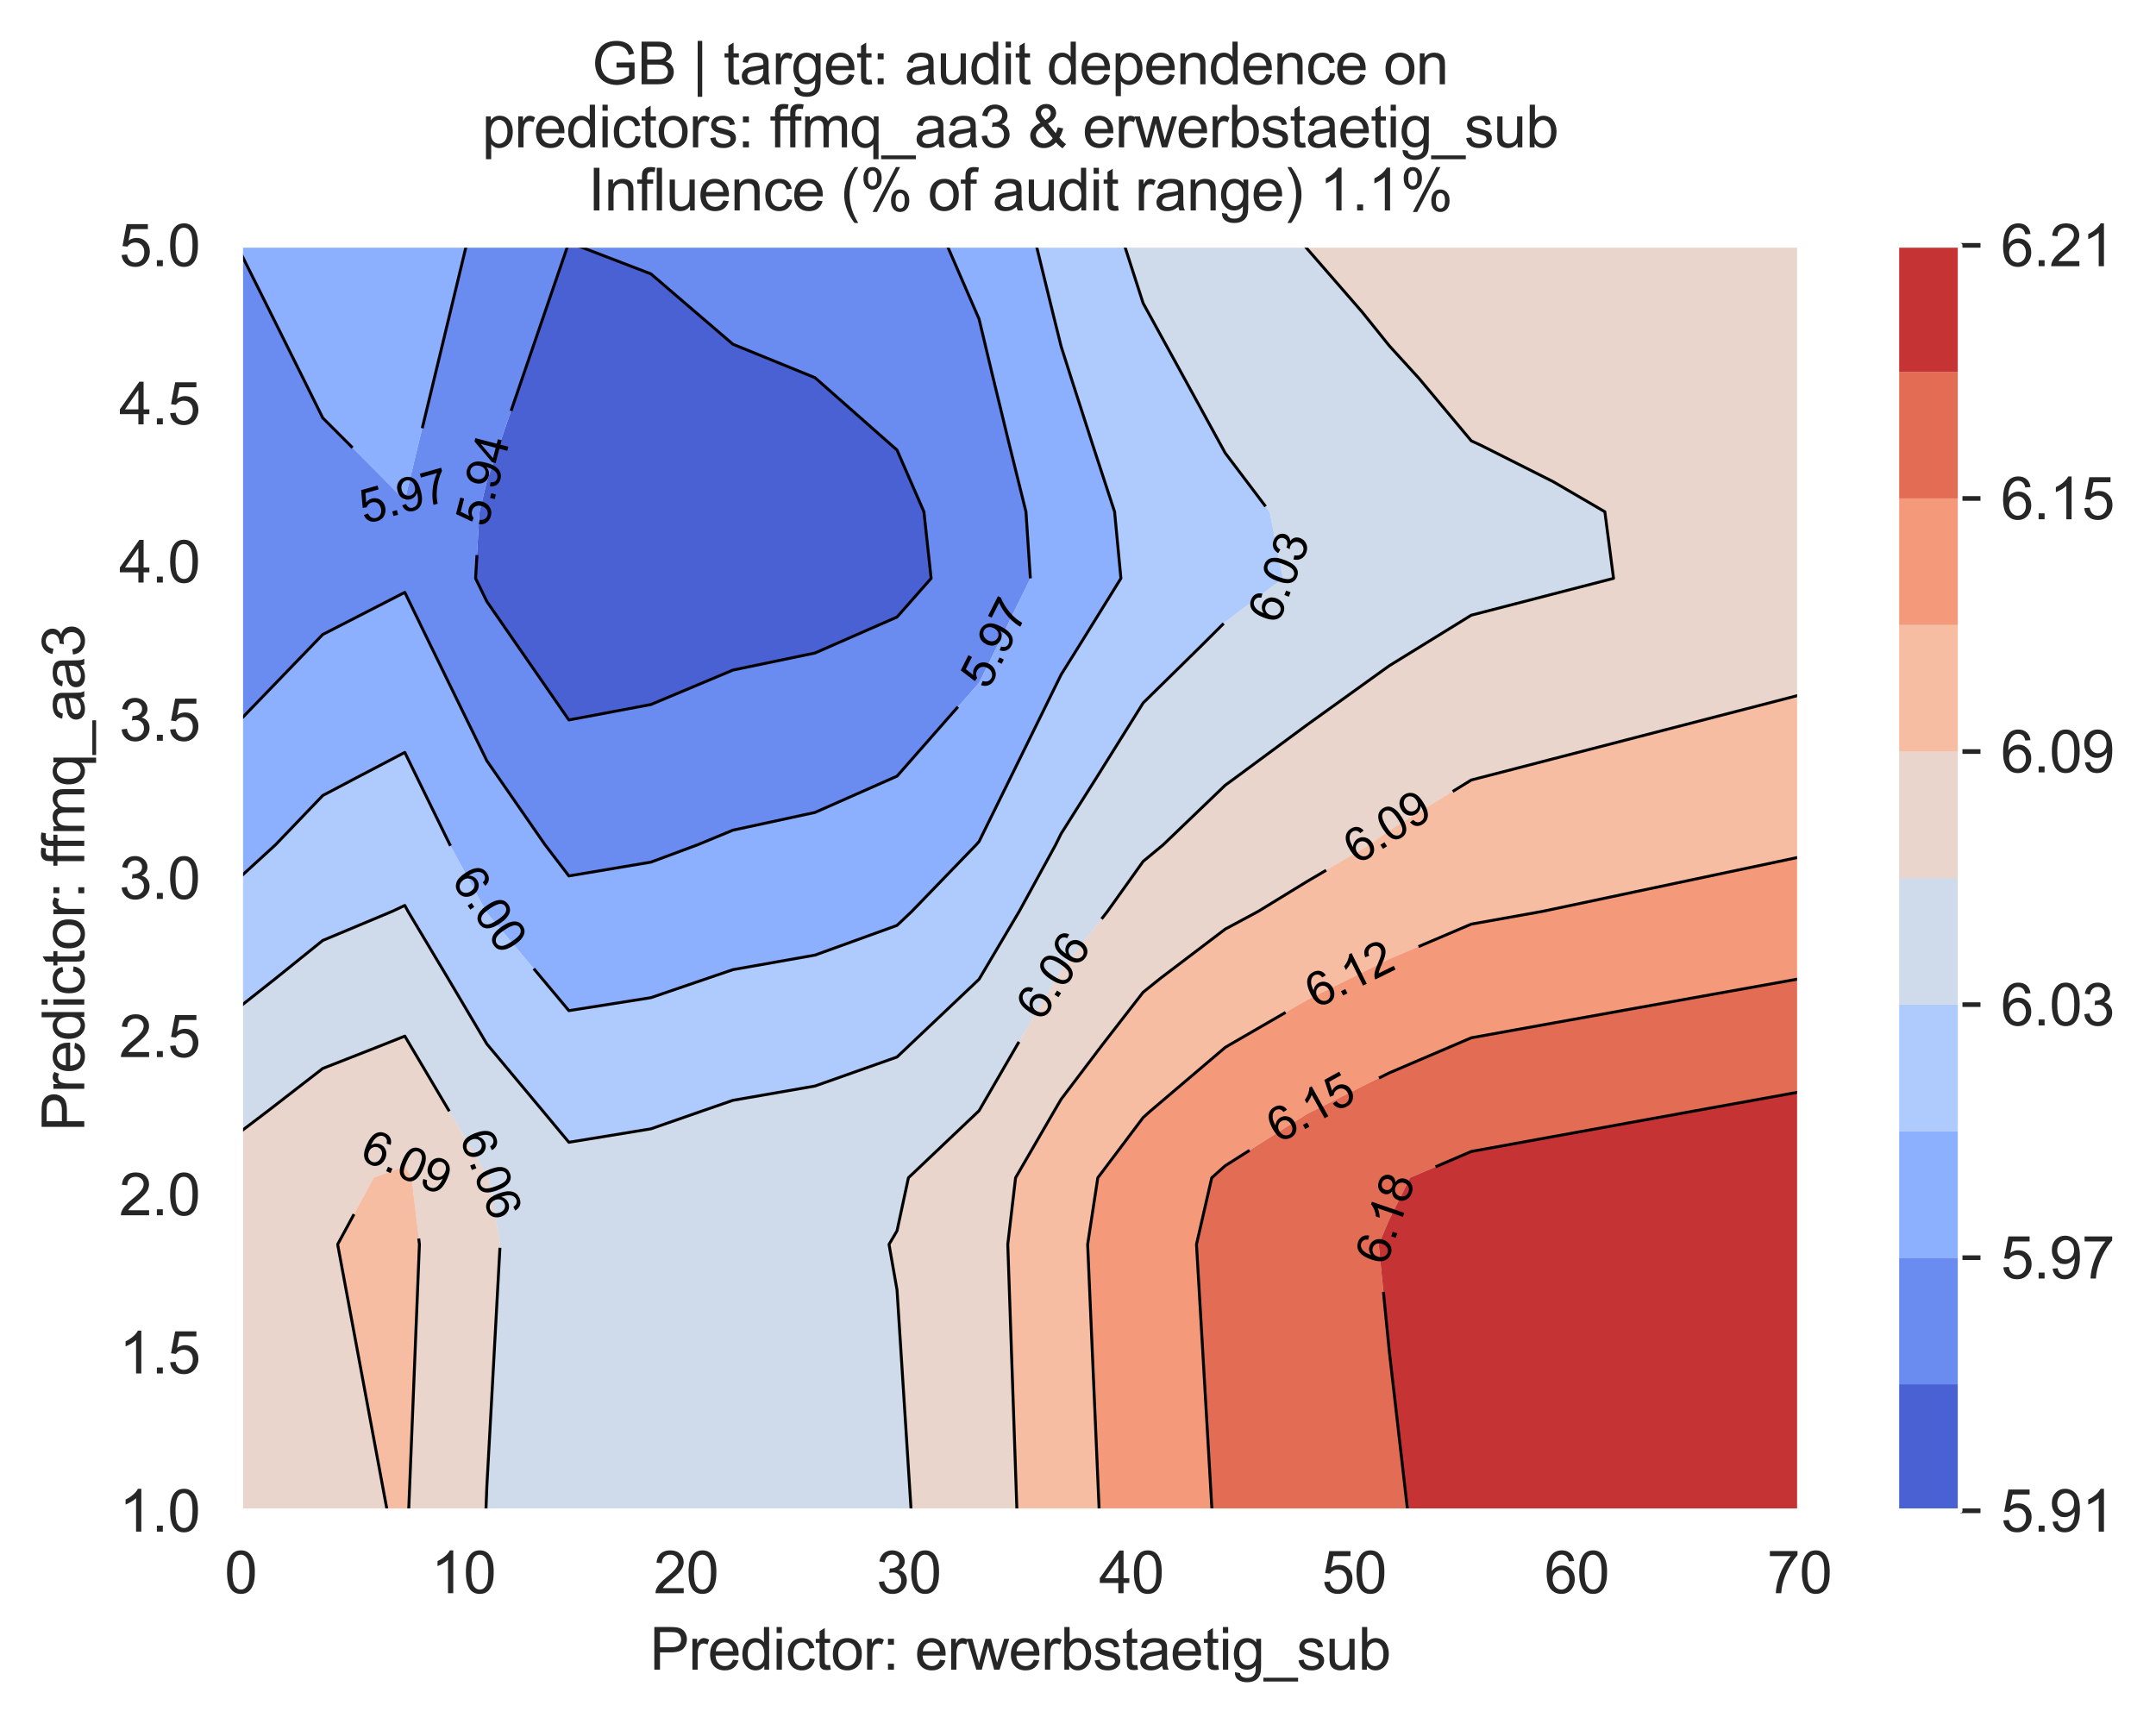 <?xml version="1.0" encoding="utf-8" standalone="no"?>
<!DOCTYPE svg PUBLIC "-//W3C//DTD SVG 1.1//EN"
  "http://www.w3.org/Graphics/SVG/1.1/DTD/svg11.dtd">
<svg xmlns:xlink="http://www.w3.org/1999/xlink" width="370.48pt" height="296.208pt" viewBox="0 0 370.48 296.208" xmlns="http://www.w3.org/2000/svg" version="1.1">
 <defs>
  <style type="text/css">*{stroke-linejoin: round; stroke-linecap: butt}</style>
 </defs>
 <g id="figure_1">
  <g id="patch_1">
   <path d="M 0 296.208 
L 370.48 296.208 
L 370.48 0 
L 0 0 
z
" style="fill: #ffffff"/>
  </g>
  <g id="axes_1">
   <g id="patch_2">
    <path d="M 41.367 259.6 
L 309.207 259.6 
L 309.207 42.16 
L 41.367 42.16 
z
" style="fill: #eaeaf2"/>
   </g>
   <g id="matplotlib.axis_1">
    <g id="xtick_1">
     <g id="line2d_1">
      <path d="M 41.367 259.6 
L 41.367 42.16 
" clip-path="url(#pf3d10205be)" style="fill: none; stroke: #ffffff; stroke-width: 0.8; stroke-linecap: round"/>
     </g>
     <g id="text_1">
      <!-- 0 -->
      <g style="fill: #262626" transform="translate(38.587 273.758)scale(0.1 -0.1)">
       <defs>
        <path id="ArialMT-30" d="M 266 2259 
Q 266 3072 433 3567 
Q 600 4063 929 4331 
Q 1259 4600 1759 4600 
Q 2128 4600 2406 4451 
Q 2684 4303 2865 4023 
Q 3047 3744 3150 3342 
Q 3253 2941 3253 2259 
Q 3253 1453 3087 958 
Q 2922 463 2592 192 
Q 2263 -78 1759 -78 
Q 1097 -78 719 397 
Q 266 969 266 2259 
z
M 844 2259 
Q 844 1131 1108 757 
Q 1372 384 1759 384 
Q 2147 384 2411 759 
Q 2675 1134 2675 2259 
Q 2675 3391 2411 3762 
Q 2147 4134 1753 4134 
Q 1366 4134 1134 3806 
Q 844 3388 844 2259 
z
" transform="scale(0.016)"/>
       </defs>
       <use xlink:href="#ArialMT-30"/>
      </g>
     </g>
    </g>
    <g id="xtick_2">
     <g id="line2d_2">
      <path d="M 79.63 259.6 
L 79.63 42.16 
" clip-path="url(#pf3d10205be)" style="fill: none; stroke: #ffffff; stroke-width: 0.8; stroke-linecap: round"/>
     </g>
     <g id="text_2">
      <!-- 10 -->
      <g style="fill: #262626" transform="translate(74.069 273.758)scale(0.1 -0.1)">
       <defs>
        <path id="ArialMT-31" d="M 2384 0 
L 1822 0 
L 1822 3584 
Q 1619 3391 1289 3197 
Q 959 3003 697 2906 
L 697 3450 
Q 1169 3672 1522 3987 
Q 1875 4303 2022 4600 
L 2384 4600 
L 2384 0 
z
" transform="scale(0.016)"/>
       </defs>
       <use xlink:href="#ArialMT-31"/>
       <use xlink:href="#ArialMT-30" x="55.615"/>
      </g>
     </g>
    </g>
    <g id="xtick_3">
     <g id="line2d_3">
      <path d="M 117.893 259.6 
L 117.893 42.16 
" clip-path="url(#pf3d10205be)" style="fill: none; stroke: #ffffff; stroke-width: 0.8; stroke-linecap: round"/>
     </g>
     <g id="text_3">
      <!-- 20 -->
      <g style="fill: #262626" transform="translate(112.332 273.758)scale(0.1 -0.1)">
       <defs>
        <path id="ArialMT-32" d="M 3222 541 
L 3222 0 
L 194 0 
Q 188 203 259 391 
Q 375 700 629 1000 
Q 884 1300 1366 1694 
Q 2113 2306 2375 2664 
Q 2638 3022 2638 3341 
Q 2638 3675 2398 3904 
Q 2159 4134 1775 4134 
Q 1369 4134 1125 3890 
Q 881 3647 878 3216 
L 300 3275 
Q 359 3922 746 4261 
Q 1134 4600 1788 4600 
Q 2447 4600 2831 4234 
Q 3216 3869 3216 3328 
Q 3216 3053 3103 2787 
Q 2991 2522 2730 2228 
Q 2469 1934 1863 1422 
Q 1356 997 1212 845 
Q 1069 694 975 541 
L 3222 541 
z
" transform="scale(0.016)"/>
       </defs>
       <use xlink:href="#ArialMT-32"/>
       <use xlink:href="#ArialMT-30" x="55.615"/>
      </g>
     </g>
    </g>
    <g id="xtick_4">
     <g id="line2d_4">
      <path d="M 156.156 259.6 
L 156.156 42.16 
" clip-path="url(#pf3d10205be)" style="fill: none; stroke: #ffffff; stroke-width: 0.8; stroke-linecap: round"/>
     </g>
     <g id="text_4">
      <!-- 30 -->
      <g style="fill: #262626" transform="translate(150.595 273.758)scale(0.1 -0.1)">
       <defs>
        <path id="ArialMT-33" d="M 269 1209 
L 831 1284 
Q 928 806 1161 595 
Q 1394 384 1728 384 
Q 2125 384 2398 659 
Q 2672 934 2672 1341 
Q 2672 1728 2419 1979 
Q 2166 2231 1775 2231 
Q 1616 2231 1378 2169 
L 1441 2663 
Q 1497 2656 1531 2656 
Q 1891 2656 2178 2843 
Q 2466 3031 2466 3422 
Q 2466 3731 2256 3934 
Q 2047 4138 1716 4138 
Q 1388 4138 1169 3931 
Q 950 3725 888 3313 
L 325 3413 
Q 428 3978 793 4289 
Q 1159 4600 1703 4600 
Q 2078 4600 2393 4439 
Q 2709 4278 2876 4000 
Q 3044 3722 3044 3409 
Q 3044 3113 2884 2869 
Q 2725 2625 2413 2481 
Q 2819 2388 3044 2092 
Q 3269 1797 3269 1353 
Q 3269 753 2831 336 
Q 2394 -81 1725 -81 
Q 1122 -81 723 278 
Q 325 638 269 1209 
z
" transform="scale(0.016)"/>
       </defs>
       <use xlink:href="#ArialMT-33"/>
       <use xlink:href="#ArialMT-30" x="55.615"/>
      </g>
     </g>
    </g>
    <g id="xtick_5">
     <g id="line2d_5">
      <path d="M 194.419 259.6 
L 194.419 42.16 
" clip-path="url(#pf3d10205be)" style="fill: none; stroke: #ffffff; stroke-width: 0.8; stroke-linecap: round"/>
     </g>
     <g id="text_5">
      <!-- 40 -->
      <g style="fill: #262626" transform="translate(188.858 273.758)scale(0.1 -0.1)">
       <defs>
        <path id="ArialMT-34" d="M 2069 0 
L 2069 1097 
L 81 1097 
L 81 1613 
L 2172 4581 
L 2631 4581 
L 2631 1613 
L 3250 1613 
L 3250 1097 
L 2631 1097 
L 2631 0 
L 2069 0 
z
M 2069 1613 
L 2069 3678 
L 634 1613 
L 2069 1613 
z
" transform="scale(0.016)"/>
       </defs>
       <use xlink:href="#ArialMT-34"/>
       <use xlink:href="#ArialMT-30" x="55.615"/>
      </g>
     </g>
    </g>
    <g id="xtick_6">
     <g id="line2d_6">
      <path d="M 232.681 259.6 
L 232.681 42.16 
" clip-path="url(#pf3d10205be)" style="fill: none; stroke: #ffffff; stroke-width: 0.8; stroke-linecap: round"/>
     </g>
     <g id="text_6">
      <!-- 50 -->
      <g style="fill: #262626" transform="translate(227.121 273.758)scale(0.1 -0.1)">
       <defs>
        <path id="ArialMT-35" d="M 266 1200 
L 856 1250 
Q 922 819 1161 601 
Q 1400 384 1738 384 
Q 2144 384 2425 690 
Q 2706 997 2706 1503 
Q 2706 1984 2436 2262 
Q 2166 2541 1728 2541 
Q 1456 2541 1237 2417 
Q 1019 2294 894 2097 
L 366 2166 
L 809 4519 
L 3088 4519 
L 3088 3981 
L 1259 3981 
L 1013 2750 
Q 1425 3038 1878 3038 
Q 2478 3038 2890 2622 
Q 3303 2206 3303 1553 
Q 3303 931 2941 478 
Q 2500 -78 1738 -78 
Q 1113 -78 717 272 
Q 322 622 266 1200 
z
" transform="scale(0.016)"/>
       </defs>
       <use xlink:href="#ArialMT-35"/>
       <use xlink:href="#ArialMT-30" x="55.615"/>
      </g>
     </g>
    </g>
    <g id="xtick_7">
     <g id="line2d_7">
      <path d="M 270.944 259.6 
L 270.944 42.16 
" clip-path="url(#pf3d10205be)" style="fill: none; stroke: #ffffff; stroke-width: 0.8; stroke-linecap: round"/>
     </g>
     <g id="text_7">
      <!-- 60 -->
      <g style="fill: #262626" transform="translate(265.383 273.758)scale(0.1 -0.1)">
       <defs>
        <path id="ArialMT-36" d="M 3184 3459 
L 2625 3416 
Q 2550 3747 2413 3897 
Q 2184 4138 1850 4138 
Q 1581 4138 1378 3988 
Q 1113 3794 959 3422 
Q 806 3050 800 2363 
Q 1003 2672 1297 2822 
Q 1591 2972 1913 2972 
Q 2475 2972 2870 2558 
Q 3266 2144 3266 1488 
Q 3266 1056 3080 686 
Q 2894 316 2569 119 
Q 2244 -78 1831 -78 
Q 1128 -78 684 439 
Q 241 956 241 2144 
Q 241 3472 731 4075 
Q 1159 4600 1884 4600 
Q 2425 4600 2770 4297 
Q 3116 3994 3184 3459 
z
M 888 1484 
Q 888 1194 1011 928 
Q 1134 663 1356 523 
Q 1578 384 1822 384 
Q 2178 384 2434 671 
Q 2691 959 2691 1453 
Q 2691 1928 2437 2201 
Q 2184 2475 1800 2475 
Q 1419 2475 1153 2201 
Q 888 1928 888 1484 
z
" transform="scale(0.016)"/>
       </defs>
       <use xlink:href="#ArialMT-36"/>
       <use xlink:href="#ArialMT-30" x="55.615"/>
      </g>
     </g>
    </g>
    <g id="xtick_8">
     <g id="line2d_8">
      <path d="M 309.207 259.6 
L 309.207 42.16 
" clip-path="url(#pf3d10205be)" style="fill: none; stroke: #ffffff; stroke-width: 0.8; stroke-linecap: round"/>
     </g>
     <g id="text_8">
      <!-- 70 -->
      <g style="fill: #262626" transform="translate(303.646 273.758)scale(0.1 -0.1)">
       <defs>
        <path id="ArialMT-37" d="M 303 3981 
L 303 4522 
L 3269 4522 
L 3269 4084 
Q 2831 3619 2401 2847 
Q 1972 2075 1738 1259 
Q 1569 684 1522 0 
L 944 0 
Q 953 541 1156 1306 
Q 1359 2072 1739 2783 
Q 2119 3494 2547 3981 
L 303 3981 
z
" transform="scale(0.016)"/>
       </defs>
       <use xlink:href="#ArialMT-37"/>
       <use xlink:href="#ArialMT-30" x="55.615"/>
      </g>
     </g>
    </g>
    <g id="text_9">
     <!-- Predictor: erwerbstaetig_sub -->
     <g style="fill: #262626" transform="translate(111.649 286.903)scale(0.1 -0.1)">
      <defs>
       <path id="ArialMT-50" d="M 494 0 
L 494 4581 
L 2222 4581 
Q 2678 4581 2919 4538 
Q 3256 4481 3484 4323 
Q 3713 4166 3852 3881 
Q 3991 3597 3991 3256 
Q 3991 2672 3619 2267 
Q 3247 1863 2275 1863 
L 1100 1863 
L 1100 0 
L 494 0 
z
M 1100 2403 
L 2284 2403 
Q 2872 2403 3119 2622 
Q 3366 2841 3366 3238 
Q 3366 3525 3220 3729 
Q 3075 3934 2838 4000 
Q 2684 4041 2272 4041 
L 1100 4041 
L 1100 2403 
z
" transform="scale(0.016)"/>
       <path id="ArialMT-72" d="M 416 0 
L 416 3319 
L 922 3319 
L 922 2816 
Q 1116 3169 1280 3281 
Q 1444 3394 1641 3394 
Q 1925 3394 2219 3213 
L 2025 2691 
Q 1819 2813 1613 2813 
Q 1428 2813 1281 2702 
Q 1134 2591 1072 2394 
Q 978 2094 978 1738 
L 978 0 
L 416 0 
z
" transform="scale(0.016)"/>
       <path id="ArialMT-65" d="M 2694 1069 
L 3275 997 
Q 3138 488 2766 206 
Q 2394 -75 1816 -75 
Q 1088 -75 661 373 
Q 234 822 234 1631 
Q 234 2469 665 2931 
Q 1097 3394 1784 3394 
Q 2450 3394 2872 2941 
Q 3294 2488 3294 1666 
Q 3294 1616 3291 1516 
L 816 1516 
Q 847 969 1125 678 
Q 1403 388 1819 388 
Q 2128 388 2347 550 
Q 2566 713 2694 1069 
z
M 847 1978 
L 2700 1978 
Q 2663 2397 2488 2606 
Q 2219 2931 1791 2931 
Q 1403 2931 1139 2672 
Q 875 2413 847 1978 
z
" transform="scale(0.016)"/>
       <path id="ArialMT-64" d="M 2575 0 
L 2575 419 
Q 2259 -75 1647 -75 
Q 1250 -75 917 144 
Q 584 363 401 755 
Q 219 1147 219 1656 
Q 219 2153 384 2558 
Q 550 2963 881 3178 
Q 1213 3394 1622 3394 
Q 1922 3394 2156 3267 
Q 2391 3141 2538 2938 
L 2538 4581 
L 3097 4581 
L 3097 0 
L 2575 0 
z
M 797 1656 
Q 797 1019 1065 703 
Q 1334 388 1700 388 
Q 2069 388 2326 689 
Q 2584 991 2584 1609 
Q 2584 2291 2321 2609 
Q 2059 2928 1675 2928 
Q 1300 2928 1048 2622 
Q 797 2316 797 1656 
z
" transform="scale(0.016)"/>
       <path id="ArialMT-69" d="M 425 3934 
L 425 4581 
L 988 4581 
L 988 3934 
L 425 3934 
z
M 425 0 
L 425 3319 
L 988 3319 
L 988 0 
L 425 0 
z
" transform="scale(0.016)"/>
       <path id="ArialMT-63" d="M 2588 1216 
L 3141 1144 
Q 3050 572 2676 248 
Q 2303 -75 1759 -75 
Q 1078 -75 664 370 
Q 250 816 250 1647 
Q 250 2184 428 2587 
Q 606 2991 970 3192 
Q 1334 3394 1763 3394 
Q 2303 3394 2647 3120 
Q 2991 2847 3088 2344 
L 2541 2259 
Q 2463 2594 2264 2762 
Q 2066 2931 1784 2931 
Q 1359 2931 1093 2626 
Q 828 2322 828 1663 
Q 828 994 1084 691 
Q 1341 388 1753 388 
Q 2084 388 2306 591 
Q 2528 794 2588 1216 
z
" transform="scale(0.016)"/>
       <path id="ArialMT-74" d="M 1650 503 
L 1731 6 
Q 1494 -44 1306 -44 
Q 1000 -44 831 53 
Q 663 150 594 308 
Q 525 466 525 972 
L 525 2881 
L 113 2881 
L 113 3319 
L 525 3319 
L 525 4141 
L 1084 4478 
L 1084 3319 
L 1650 3319 
L 1650 2881 
L 1084 2881 
L 1084 941 
Q 1084 700 1114 631 
Q 1144 563 1211 522 
Q 1278 481 1403 481 
Q 1497 481 1650 503 
z
" transform="scale(0.016)"/>
       <path id="ArialMT-6f" d="M 213 1659 
Q 213 2581 725 3025 
Q 1153 3394 1769 3394 
Q 2453 3394 2887 2945 
Q 3322 2497 3322 1706 
Q 3322 1066 3130 698 
Q 2938 331 2570 128 
Q 2203 -75 1769 -75 
Q 1072 -75 642 372 
Q 213 819 213 1659 
z
M 791 1659 
Q 791 1022 1069 705 
Q 1347 388 1769 388 
Q 2188 388 2466 706 
Q 2744 1025 2744 1678 
Q 2744 2294 2464 2611 
Q 2184 2928 1769 2928 
Q 1347 2928 1069 2612 
Q 791 2297 791 1659 
z
" transform="scale(0.016)"/>
       <path id="ArialMT-3a" d="M 578 2678 
L 578 3319 
L 1219 3319 
L 1219 2678 
L 578 2678 
z
M 578 0 
L 578 641 
L 1219 641 
L 1219 0 
L 578 0 
z
" transform="scale(0.016)"/>
       <path id="ArialMT-20" transform="scale(0.016)"/>
       <path id="ArialMT-77" d="M 1034 0 
L 19 3319 
L 600 3319 
L 1128 1403 
L 1325 691 
Q 1338 744 1497 1375 
L 2025 3319 
L 2603 3319 
L 3100 1394 
L 3266 759 
L 3456 1400 
L 4025 3319 
L 4572 3319 
L 3534 0 
L 2950 0 
L 2422 1988 
L 2294 2553 
L 1622 0 
L 1034 0 
z
" transform="scale(0.016)"/>
       <path id="ArialMT-62" d="M 941 0 
L 419 0 
L 419 4581 
L 981 4581 
L 981 2947 
Q 1338 3394 1891 3394 
Q 2197 3394 2470 3270 
Q 2744 3147 2920 2923 
Q 3097 2700 3197 2384 
Q 3297 2069 3297 1709 
Q 3297 856 2875 390 
Q 2453 -75 1863 -75 
Q 1275 -75 941 416 
L 941 0 
z
M 934 1684 
Q 934 1088 1097 822 
Q 1363 388 1816 388 
Q 2184 388 2453 708 
Q 2722 1028 2722 1663 
Q 2722 2313 2464 2622 
Q 2206 2931 1841 2931 
Q 1472 2931 1203 2611 
Q 934 2291 934 1684 
z
" transform="scale(0.016)"/>
       <path id="ArialMT-73" d="M 197 991 
L 753 1078 
Q 800 744 1014 566 
Q 1228 388 1613 388 
Q 2000 388 2187 545 
Q 2375 703 2375 916 
Q 2375 1106 2209 1216 
Q 2094 1291 1634 1406 
Q 1016 1563 777 1677 
Q 538 1791 414 1992 
Q 291 2194 291 2438 
Q 291 2659 392 2848 
Q 494 3038 669 3163 
Q 800 3259 1026 3326 
Q 1253 3394 1513 3394 
Q 1903 3394 2198 3281 
Q 2494 3169 2634 2976 
Q 2775 2784 2828 2463 
L 2278 2388 
Q 2241 2644 2061 2787 
Q 1881 2931 1553 2931 
Q 1166 2931 1000 2803 
Q 834 2675 834 2503 
Q 834 2394 903 2306 
Q 972 2216 1119 2156 
Q 1203 2125 1616 2013 
Q 2213 1853 2448 1751 
Q 2684 1650 2818 1456 
Q 2953 1263 2953 975 
Q 2953 694 2789 445 
Q 2625 197 2315 61 
Q 2006 -75 1616 -75 
Q 969 -75 630 194 
Q 291 463 197 991 
z
" transform="scale(0.016)"/>
       <path id="ArialMT-61" d="M 2588 409 
Q 2275 144 1986 34 
Q 1697 -75 1366 -75 
Q 819 -75 525 192 
Q 231 459 231 875 
Q 231 1119 342 1320 
Q 453 1522 633 1644 
Q 813 1766 1038 1828 
Q 1203 1872 1538 1913 
Q 2219 1994 2541 2106 
Q 2544 2222 2544 2253 
Q 2544 2597 2384 2738 
Q 2169 2928 1744 2928 
Q 1347 2928 1158 2789 
Q 969 2650 878 2297 
L 328 2372 
Q 403 2725 575 2942 
Q 747 3159 1072 3276 
Q 1397 3394 1825 3394 
Q 2250 3394 2515 3294 
Q 2781 3194 2906 3042 
Q 3031 2891 3081 2659 
Q 3109 2516 3109 2141 
L 3109 1391 
Q 3109 606 3145 398 
Q 3181 191 3288 0 
L 2700 0 
Q 2613 175 2588 409 
z
M 2541 1666 
Q 2234 1541 1622 1453 
Q 1275 1403 1131 1340 
Q 988 1278 909 1158 
Q 831 1038 831 891 
Q 831 666 1001 516 
Q 1172 366 1500 366 
Q 1825 366 2078 508 
Q 2331 650 2450 897 
Q 2541 1088 2541 1459 
L 2541 1666 
z
" transform="scale(0.016)"/>
       <path id="ArialMT-67" d="M 319 -275 
L 866 -356 
Q 900 -609 1056 -725 
Q 1266 -881 1628 -881 
Q 2019 -881 2231 -725 
Q 2444 -569 2519 -288 
Q 2563 -116 2559 434 
Q 2191 0 1641 0 
Q 956 0 581 494 
Q 206 988 206 1678 
Q 206 2153 378 2554 
Q 550 2956 876 3175 
Q 1203 3394 1644 3394 
Q 2231 3394 2613 2919 
L 2613 3319 
L 3131 3319 
L 3131 450 
Q 3131 -325 2973 -648 
Q 2816 -972 2473 -1159 
Q 2131 -1347 1631 -1347 
Q 1038 -1347 672 -1080 
Q 306 -813 319 -275 
z
M 784 1719 
Q 784 1066 1043 766 
Q 1303 466 1694 466 
Q 2081 466 2343 764 
Q 2606 1063 2606 1700 
Q 2606 2309 2336 2618 
Q 2066 2928 1684 2928 
Q 1309 2928 1046 2623 
Q 784 2319 784 1719 
z
" transform="scale(0.016)"/>
       <path id="ArialMT-5f" d="M -97 -1272 
L -97 -866 
L 3631 -866 
L 3631 -1272 
L -97 -1272 
z
" transform="scale(0.016)"/>
       <path id="ArialMT-75" d="M 2597 0 
L 2597 488 
Q 2209 -75 1544 -75 
Q 1250 -75 995 37 
Q 741 150 617 320 
Q 494 491 444 738 
Q 409 903 409 1263 
L 409 3319 
L 972 3319 
L 972 1478 
Q 972 1038 1006 884 
Q 1059 663 1231 536 
Q 1403 409 1656 409 
Q 1909 409 2131 539 
Q 2353 669 2445 892 
Q 2538 1116 2538 1541 
L 2538 3319 
L 3100 3319 
L 3100 0 
L 2597 0 
z
" transform="scale(0.016)"/>
      </defs>
      <use xlink:href="#ArialMT-50"/>
      <use xlink:href="#ArialMT-72" x="66.699"/>
      <use xlink:href="#ArialMT-65" x="100"/>
      <use xlink:href="#ArialMT-64" x="155.615"/>
      <use xlink:href="#ArialMT-69" x="211.23"/>
      <use xlink:href="#ArialMT-63" x="233.447"/>
      <use xlink:href="#ArialMT-74" x="283.447"/>
      <use xlink:href="#ArialMT-6f" x="311.23"/>
      <use xlink:href="#ArialMT-72" x="366.846"/>
      <use xlink:href="#ArialMT-3a" x="400.146"/>
      <use xlink:href="#ArialMT-20" x="427.93"/>
      <use xlink:href="#ArialMT-65" x="455.713"/>
      <use xlink:href="#ArialMT-72" x="511.328"/>
      <use xlink:href="#ArialMT-77" x="544.629"/>
      <use xlink:href="#ArialMT-65" x="616.846"/>
      <use xlink:href="#ArialMT-72" x="672.461"/>
      <use xlink:href="#ArialMT-62" x="705.762"/>
      <use xlink:href="#ArialMT-73" x="761.377"/>
      <use xlink:href="#ArialMT-74" x="811.377"/>
      <use xlink:href="#ArialMT-61" x="839.16"/>
      <use xlink:href="#ArialMT-65" x="894.775"/>
      <use xlink:href="#ArialMT-74" x="950.391"/>
      <use xlink:href="#ArialMT-69" x="978.174"/>
      <use xlink:href="#ArialMT-67" x="1000.391"/>
      <use xlink:href="#ArialMT-5f" x="1056.006"/>
      <use xlink:href="#ArialMT-73" x="1111.621"/>
      <use xlink:href="#ArialMT-75" x="1161.621"/>
      <use xlink:href="#ArialMT-62" x="1217.236"/>
     </g>
    </g>
   </g>
   <g id="matplotlib.axis_2">
    <g id="ytick_1">
     <g id="line2d_9">
      <path d="M 41.367 259.6 
L 309.207 259.6 
" clip-path="url(#pf3d10205be)" style="fill: none; stroke: #ffffff; stroke-width: 0.8; stroke-linecap: round"/>
     </g>
     <g id="text_10">
      <!-- 1.0 -->
      <g style="fill: #262626" transform="translate(20.467 263.179)scale(0.1 -0.1)">
       <defs>
        <path id="ArialMT-2e" d="M 581 0 
L 581 641 
L 1222 641 
L 1222 0 
L 581 0 
z
" transform="scale(0.016)"/>
       </defs>
       <use xlink:href="#ArialMT-31"/>
       <use xlink:href="#ArialMT-2e" x="55.615"/>
       <use xlink:href="#ArialMT-30" x="83.398"/>
      </g>
     </g>
    </g>
    <g id="ytick_2">
     <g id="line2d_10">
      <path d="M 41.367 232.42 
L 309.207 232.42 
" clip-path="url(#pf3d10205be)" style="fill: none; stroke: #ffffff; stroke-width: 0.8; stroke-linecap: round"/>
     </g>
     <g id="text_11">
      <!-- 1.5 -->
      <g style="fill: #262626" transform="translate(20.467 235.999)scale(0.1 -0.1)">
       <use xlink:href="#ArialMT-31"/>
       <use xlink:href="#ArialMT-2e" x="55.615"/>
       <use xlink:href="#ArialMT-35" x="83.398"/>
      </g>
     </g>
    </g>
    <g id="ytick_3">
     <g id="line2d_11">
      <path d="M 41.367 205.24 
L 309.207 205.24 
" clip-path="url(#pf3d10205be)" style="fill: none; stroke: #ffffff; stroke-width: 0.8; stroke-linecap: round"/>
     </g>
     <g id="text_12">
      <!-- 2.0 -->
      <g style="fill: #262626" transform="translate(20.467 208.819)scale(0.1 -0.1)">
       <use xlink:href="#ArialMT-32"/>
       <use xlink:href="#ArialMT-2e" x="55.615"/>
       <use xlink:href="#ArialMT-30" x="83.398"/>
      </g>
     </g>
    </g>
    <g id="ytick_4">
     <g id="line2d_12">
      <path d="M 41.367 178.06 
L 309.207 178.06 
" clip-path="url(#pf3d10205be)" style="fill: none; stroke: #ffffff; stroke-width: 0.8; stroke-linecap: round"/>
     </g>
     <g id="text_13">
      <!-- 2.5 -->
      <g style="fill: #262626" transform="translate(20.467 181.639)scale(0.1 -0.1)">
       <use xlink:href="#ArialMT-32"/>
       <use xlink:href="#ArialMT-2e" x="55.615"/>
       <use xlink:href="#ArialMT-35" x="83.398"/>
      </g>
     </g>
    </g>
    <g id="ytick_5">
     <g id="line2d_13">
      <path d="M 41.367 150.88 
L 309.207 150.88 
" clip-path="url(#pf3d10205be)" style="fill: none; stroke: #ffffff; stroke-width: 0.8; stroke-linecap: round"/>
     </g>
     <g id="text_14">
      <!-- 3.0 -->
      <g style="fill: #262626" transform="translate(20.467 154.459)scale(0.1 -0.1)">
       <use xlink:href="#ArialMT-33"/>
       <use xlink:href="#ArialMT-2e" x="55.615"/>
       <use xlink:href="#ArialMT-30" x="83.398"/>
      </g>
     </g>
    </g>
    <g id="ytick_6">
     <g id="line2d_14">
      <path d="M 41.367 123.7 
L 309.207 123.7 
" clip-path="url(#pf3d10205be)" style="fill: none; stroke: #ffffff; stroke-width: 0.8; stroke-linecap: round"/>
     </g>
     <g id="text_15">
      <!-- 3.5 -->
      <g style="fill: #262626" transform="translate(20.467 127.279)scale(0.1 -0.1)">
       <use xlink:href="#ArialMT-33"/>
       <use xlink:href="#ArialMT-2e" x="55.615"/>
       <use xlink:href="#ArialMT-35" x="83.398"/>
      </g>
     </g>
    </g>
    <g id="ytick_7">
     <g id="line2d_15">
      <path d="M 41.367 96.52 
L 309.207 96.52 
" clip-path="url(#pf3d10205be)" style="fill: none; stroke: #ffffff; stroke-width: 0.8; stroke-linecap: round"/>
     </g>
     <g id="text_16">
      <!-- 4.0 -->
      <g style="fill: #262626" transform="translate(20.467 100.099)scale(0.1 -0.1)">
       <use xlink:href="#ArialMT-34"/>
       <use xlink:href="#ArialMT-2e" x="55.615"/>
       <use xlink:href="#ArialMT-30" x="83.398"/>
      </g>
     </g>
    </g>
    <g id="ytick_8">
     <g id="line2d_16">
      <path d="M 41.367 69.34 
L 309.207 69.34 
" clip-path="url(#pf3d10205be)" style="fill: none; stroke: #ffffff; stroke-width: 0.8; stroke-linecap: round"/>
     </g>
     <g id="text_17">
      <!-- 4.5 -->
      <g style="fill: #262626" transform="translate(20.467 72.919)scale(0.1 -0.1)">
       <use xlink:href="#ArialMT-34"/>
       <use xlink:href="#ArialMT-2e" x="55.615"/>
       <use xlink:href="#ArialMT-35" x="83.398"/>
      </g>
     </g>
    </g>
    <g id="ytick_9">
     <g id="line2d_17">
      <path d="M 41.367 42.16 
L 309.207 42.16 
" clip-path="url(#pf3d10205be)" style="fill: none; stroke: #ffffff; stroke-width: 0.8; stroke-linecap: round"/>
     </g>
     <g id="text_18">
      <!-- 5.0 -->
      <g style="fill: #262626" transform="translate(20.467 45.739)scale(0.1 -0.1)">
       <use xlink:href="#ArialMT-35"/>
       <use xlink:href="#ArialMT-2e" x="55.615"/>
       <use xlink:href="#ArialMT-30" x="83.398"/>
      </g>
     </g>
    </g>
    <g id="text_19">
     <!-- Predictor: ffmq_aa3 -->
     <g style="fill: #262626" transform="translate(14.48 194.423)rotate(-90)scale(0.1 -0.1)">
      <defs>
       <path id="ArialMT-66" d="M 556 0 
L 556 2881 
L 59 2881 
L 59 3319 
L 556 3319 
L 556 3672 
Q 556 4006 616 4169 
Q 697 4388 901 4523 
Q 1106 4659 1475 4659 
Q 1713 4659 2000 4603 
L 1916 4113 
Q 1741 4144 1584 4144 
Q 1328 4144 1222 4034 
Q 1116 3925 1116 3625 
L 1116 3319 
L 1763 3319 
L 1763 2881 
L 1116 2881 
L 1116 0 
L 556 0 
z
" transform="scale(0.016)"/>
       <path id="ArialMT-6d" d="M 422 0 
L 422 3319 
L 925 3319 
L 925 2853 
Q 1081 3097 1340 3245 
Q 1600 3394 1931 3394 
Q 2300 3394 2536 3241 
Q 2772 3088 2869 2813 
Q 3263 3394 3894 3394 
Q 4388 3394 4653 3120 
Q 4919 2847 4919 2278 
L 4919 0 
L 4359 0 
L 4359 2091 
Q 4359 2428 4304 2576 
Q 4250 2725 4106 2815 
Q 3963 2906 3769 2906 
Q 3419 2906 3187 2673 
Q 2956 2441 2956 1928 
L 2956 0 
L 2394 0 
L 2394 2156 
Q 2394 2531 2256 2718 
Q 2119 2906 1806 2906 
Q 1569 2906 1367 2781 
Q 1166 2656 1075 2415 
Q 984 2175 984 1722 
L 984 0 
L 422 0 
z
" transform="scale(0.016)"/>
       <path id="ArialMT-71" d="M 2538 -1272 
L 2538 353 
Q 2406 169 2170 47 
Q 1934 -75 1669 -75 
Q 1078 -75 651 397 
Q 225 869 225 1691 
Q 225 2191 398 2587 
Q 572 2984 901 3189 
Q 1231 3394 1625 3394 
Q 2241 3394 2594 2875 
L 2594 3319 
L 3100 3319 
L 3100 -1272 
L 2538 -1272 
z
M 803 1669 
Q 803 1028 1072 708 
Q 1341 388 1716 388 
Q 2075 388 2334 692 
Q 2594 997 2594 1619 
Q 2594 2281 2320 2615 
Q 2047 2950 1678 2950 
Q 1313 2950 1058 2639 
Q 803 2328 803 1669 
z
" transform="scale(0.016)"/>
      </defs>
      <use xlink:href="#ArialMT-50"/>
      <use xlink:href="#ArialMT-72" x="66.699"/>
      <use xlink:href="#ArialMT-65" x="100"/>
      <use xlink:href="#ArialMT-64" x="155.615"/>
      <use xlink:href="#ArialMT-69" x="211.23"/>
      <use xlink:href="#ArialMT-63" x="233.447"/>
      <use xlink:href="#ArialMT-74" x="283.447"/>
      <use xlink:href="#ArialMT-6f" x="311.23"/>
      <use xlink:href="#ArialMT-72" x="366.846"/>
      <use xlink:href="#ArialMT-3a" x="400.146"/>
      <use xlink:href="#ArialMT-20" x="427.93"/>
      <use xlink:href="#ArialMT-66" x="455.713"/>
      <use xlink:href="#ArialMT-66" x="481.746"/>
      <use xlink:href="#ArialMT-6d" x="509.529"/>
      <use xlink:href="#ArialMT-71" x="592.83"/>
      <use xlink:href="#ArialMT-5f" x="648.445"/>
      <use xlink:href="#ArialMT-61" x="704.061"/>
      <use xlink:href="#ArialMT-61" x="759.676"/>
      <use xlink:href="#ArialMT-33" x="815.291"/>
     </g>
    </g>
   </g>
   <g id="PathCollection_1">
    <path d="M 97.755 123.712 
L 105.417 122.27 
L 111.851 121.057 
L 125.948 115.138 
L 140.045 112.206 
L 143.189 110.826 
L 154.142 106.024 
L 160.001 99.381 
L 158.764 87.937 
L 154.142 77.333 
L 153.189 76.493 
L 140.218 65.049 
L 140.045 64.896 
L 125.948 59.153 
L 119.478 53.605 
L 111.851 47.061 
L 99.088 42.16 
L 97.755 42.16 
L 97.579 42.16 
L 93.652 53.605 
L 89.725 65.049 
L 85.798 76.493 
L 83.658 82.731 
L 82.403 87.937 
L 81.723 99.381 
L 83.658 103.354 
L 88.831 110.826 
L 96.756 122.27 
z
" clip-path="url(#pf3d10205be)" style="fill: #4961d2"/>
   </g>
   <g id="PathCollection_2">
    <path d="M 97.755 150.513 
L 111.851 148.141 
L 119.876 145.158 
L 125.948 142.648 
L 140.045 139.602 
L 153.359 133.714 
L 154.142 133.368 
L 163.891 122.27 
L 168.239 117.334 
L 171.438 110.826 
L 177.056 99.381 
L 176.297 87.937 
L 173.463 76.493 
L 170.682 65.049 
L 168.239 54.813 
L 167.712 53.605 
L 162.747 42.16 
L 154.142 42.16 
L 140.045 42.16 
L 125.948 42.16 
L 111.851 42.16 
L 99.088 42.16 
L 111.851 47.061 
L 119.478 53.605 
L 125.948 59.153 
L 140.045 64.896 
L 140.218 65.049 
L 153.189 76.493 
L 154.142 77.333 
L 158.764 87.937 
L 160.001 99.381 
L 154.142 106.024 
L 143.189 110.826 
L 140.045 112.206 
L 125.948 115.138 
L 111.851 121.057 
L 105.417 122.27 
L 97.755 123.712 
L 96.756 122.27 
L 88.831 110.826 
L 83.658 103.354 
L 81.723 99.381 
L 82.403 87.937 
L 83.658 82.731 
L 85.798 76.493 
L 89.725 65.049 
L 93.652 53.605 
L 97.579 42.16 
L 83.658 42.16 
L 80.134 42.16 
L 77.377 53.605 
L 74.618 65.049 
L 71.854 76.493 
L 69.561 85.979 
L 60.141 76.493 
L 55.464 71.815 
L 52.111 65.049 
L 46.421 53.605 
L 41.367 43.479 
L 41.367 53.605 
L 41.367 65.049 
L 41.367 76.493 
L 41.367 87.937 
L 41.367 99.381 
L 41.367 110.826 
L 41.367 122.27 
L 41.367 123.622 
L 42.668 122.27 
L 53.715 110.826 
L 55.464 109.022 
L 69.561 101.787 
L 73.95 110.826 
L 79.526 122.27 
L 83.658 130.724 
L 85.729 133.714 
L 93.656 145.158 
z
" clip-path="url(#pf3d10205be)" style="fill: #6a8bef"/>
   </g>
   <g id="PathCollection_3">
    <path d="M 97.755 173.66 
L 111.851 171.43 
L 121.744 168.047 
L 125.948 166.614 
L 140.045 164.116 
L 154.142 159.012 
L 156.687 156.602 
L 167.749 145.158 
L 168.239 144.6 
L 173.599 133.714 
L 179.225 122.27 
L 182.336 115.932 
L 185.524 110.826 
L 192.613 99.381 
L 191.527 87.937 
L 187.784 76.493 
L 184.101 65.049 
L 182.336 59.501 
L 180.874 53.605 
L 178.076 42.16 
L 168.239 42.16 
L 162.747 42.16 
L 167.712 53.605 
L 168.239 54.813 
L 170.682 65.049 
L 173.463 76.493 
L 176.297 87.937 
L 177.056 99.381 
L 171.438 110.826 
L 168.239 117.334 
L 163.891 122.27 
L 154.142 133.368 
L 153.359 133.714 
L 140.045 139.602 
L 125.948 142.648 
L 119.876 145.158 
L 111.851 148.141 
L 97.755 150.513 
L 93.656 145.158 
L 85.729 133.714 
L 83.658 130.724 
L 79.526 122.27 
L 73.95 110.826 
L 69.561 101.787 
L 55.464 109.022 
L 53.715 110.826 
L 42.668 122.27 
L 41.367 123.622 
L 41.367 133.714 
L 41.367 145.158 
L 41.367 150.63 
L 47.344 145.158 
L 55.464 136.691 
L 61.109 133.714 
L 69.561 129.284 
L 71.72 133.714 
L 77.312 145.158 
L 83.525 156.602 
L 83.658 156.826 
L 93.062 168.047 
z
" clip-path="url(#pf3d10205be)" style="fill: #8caffe"/>
    <path d="M 69.561 85.979 
L 71.854 76.493 
L 74.618 65.049 
L 77.377 53.605 
L 80.134 42.16 
L 69.561 42.16 
L 55.464 42.16 
L 41.367 42.16 
L 41.367 43.479 
L 46.421 53.605 
L 52.111 65.049 
L 55.464 71.815 
L 60.141 76.493 
z
" clip-path="url(#pf3d10205be)" style="fill: #8caffe"/>
   </g>
   <g id="PathCollection_4">
    <path d="M 97.755 196.28 
L 111.851 193.968 
L 120.562 190.935 
L 125.948 189.067 
L 140.045 186.613 
L 154.142 181.627 
L 156.394 179.491 
L 168.239 168.267 
L 168.368 168.047 
L 175.142 156.602 
L 181.401 145.158 
L 182.336 143.258 
L 188.362 133.714 
L 195.514 122.27 
L 196.432 120.791 
L 206.568 110.826 
L 210.529 106.869 
L 220.461 99.381 
L 218.164 87.937 
L 210.529 77.829 
L 209.799 76.493 
L 203.536 65.049 
L 197.26 53.605 
L 196.432 52.098 
L 193.225 42.16 
L 182.336 42.16 
L 178.076 42.16 
L 180.874 53.605 
L 182.336 59.501 
L 184.101 65.049 
L 187.784 76.493 
L 191.527 87.937 
L 192.613 99.381 
L 185.524 110.826 
L 182.336 115.932 
L 179.225 122.27 
L 173.599 133.714 
L 168.239 144.6 
L 167.749 145.158 
L 156.687 156.602 
L 154.142 159.012 
L 140.045 164.116 
L 125.948 166.614 
L 121.744 168.047 
L 111.851 171.43 
L 97.755 173.66 
L 93.062 168.047 
L 83.658 156.826 
L 83.525 156.602 
L 77.312 145.158 
L 71.72 133.714 
L 69.561 129.284 
L 61.109 133.714 
L 55.464 136.691 
L 47.344 145.158 
L 41.367 150.63 
L 41.367 156.602 
L 41.367 168.047 
L 41.367 172.868 
L 47.465 168.047 
L 55.464 161.596 
L 67.39 156.602 
L 69.561 155.583 
L 70.115 156.602 
L 76.947 168.047 
L 83.658 179.387 
L 83.745 179.491 
L 93.303 190.935 
z
" clip-path="url(#pf3d10205be)" style="fill: #afcafc"/>
   </g>
   <g id="PathCollection_5">
    <path d="M 83.658 259.6 
L 97.755 259.6 
L 111.851 259.6 
L 125.948 259.6 
L 140.045 259.6 
L 154.142 259.6 
L 156.569 259.6 
L 155.837 248.156 
L 155.105 236.712 
L 154.373 225.268 
L 154.142 221.652 
L 152.769 213.823 
L 154.142 211.495 
L 156.102 202.379 
L 168.156 190.935 
L 168.239 190.856 
L 174.821 179.491 
L 181.592 168.047 
L 182.336 166.805 
L 190.308 156.602 
L 196.432 148.014 
L 199.881 145.158 
L 210.529 134.934 
L 212.196 133.714 
L 224.626 124.533 
L 227.775 122.27 
L 238.723 114.4 
L 244.521 110.826 
L 252.82 105.709 
L 266.917 102.06 
L 277.266 99.381 
L 275.772 87.937 
L 266.917 82.777 
L 254.436 76.493 
L 252.82 75.752 
L 243.865 65.049 
L 238.723 59.404 
L 234.06 53.605 
L 224.626 42.758 
L 224.122 42.16 
L 210.529 42.16 
L 196.432 42.16 
L 193.225 42.16 
L 196.432 52.098 
L 197.26 53.605 
L 203.536 65.049 
L 209.799 76.493 
L 210.529 77.829 
L 218.164 87.937 
L 220.461 99.381 
L 210.529 106.869 
L 206.568 110.826 
L 196.432 120.791 
L 195.514 122.27 
L 188.362 133.714 
L 182.336 143.258 
L 181.401 145.158 
L 175.142 156.602 
L 168.368 168.047 
L 168.239 168.267 
L 156.394 179.491 
L 154.142 181.627 
L 140.045 186.613 
L 125.948 189.067 
L 120.562 190.935 
L 111.851 193.968 
L 97.755 196.28 
L 93.303 190.935 
L 83.745 179.491 
L 83.658 179.387 
L 76.947 168.047 
L 70.115 156.602 
L 69.561 155.583 
L 67.39 156.602 
L 55.464 161.596 
L 47.465 168.047 
L 41.367 172.868 
L 41.367 179.491 
L 41.367 190.935 
L 41.367 194.437 
L 45.98 190.935 
L 55.464 183.592 
L 65.915 179.491 
L 69.561 178.037 
L 70.426 179.491 
L 77.197 190.935 
L 83.658 201.948 
L 84.018 202.379 
L 85.937 213.823 
L 85.314 225.268 
L 84.688 236.712 
L 84.059 248.156 
L 83.658 255.415 
L 83.496 259.6 
z
" clip-path="url(#pf3d10205be)" style="fill: #cfdaea"/>
   </g>
   <g id="PathCollection_6">
    <path d="M 55.464 259.6 
L 66.535 259.6 
L 64.406 248.156 
L 62.278 236.712 
L 60.149 225.268 
L 58.02 213.823 
L 64.228 202.379 
L 69.561 200.394 
L 70.731 202.379 
L 72.071 213.823 
L 71.611 225.268 
L 71.15 236.712 
L 70.688 248.156 
L 70.224 259.6 
L 83.496 259.6 
L 83.658 255.415 
L 84.059 248.156 
L 84.688 236.712 
L 85.314 225.268 
L 85.937 213.823 
L 84.018 202.379 
L 83.658 201.948 
L 77.197 190.935 
L 70.426 179.491 
L 69.561 178.037 
L 65.915 179.491 
L 55.464 183.592 
L 45.98 190.935 
L 41.367 194.437 
L 41.367 202.379 
L 41.367 213.823 
L 41.367 225.268 
L 41.367 236.712 
L 41.367 248.156 
L 41.367 259.6 
z
" clip-path="url(#pf3d10205be)" style="fill: #e9d5cb"/>
    <path d="M 168.239 259.6 
L 174.746 259.6 
L 174.353 248.156 
L 173.96 236.712 
L 173.567 225.268 
L 173.174 213.823 
L 174.513 202.379 
L 181.137 190.935 
L 182.336 188.889 
L 189.45 179.491 
L 196.432 170.495 
L 199.478 168.047 
L 210.529 159.657 
L 216.211 156.602 
L 224.626 151.449 
L 235.333 145.158 
L 238.723 142.722 
L 252.82 134.03 
L 254.041 133.714 
L 266.917 130.381 
L 281.014 126.733 
L 295.11 123.084 
L 298.257 122.27 
L 309.207 119.436 
L 309.207 110.826 
L 309.207 99.381 
L 309.207 87.937 
L 309.207 76.493 
L 309.207 65.049 
L 309.207 53.605 
L 309.207 42.16 
L 295.11 42.16 
L 281.014 42.16 
L 266.917 42.16 
L 252.82 42.16 
L 238.723 42.16 
L 224.626 42.16 
L 224.122 42.16 
L 224.626 42.758 
L 234.06 53.605 
L 238.723 59.404 
L 243.865 65.049 
L 252.82 75.752 
L 254.436 76.493 
L 266.917 82.777 
L 275.772 87.937 
L 277.266 99.381 
L 266.917 102.06 
L 252.82 105.709 
L 244.521 110.826 
L 238.723 114.4 
L 227.775 122.27 
L 224.626 124.533 
L 212.196 133.714 
L 210.529 134.934 
L 199.881 145.158 
L 196.432 148.014 
L 190.308 156.602 
L 182.336 166.805 
L 181.592 168.047 
L 174.821 179.491 
L 168.239 190.856 
L 168.156 190.935 
L 156.102 202.379 
L 154.142 211.495 
L 152.769 213.823 
L 154.142 221.652 
L 154.373 225.268 
L 155.105 236.712 
L 155.837 248.156 
L 156.569 259.6 
z
" clip-path="url(#pf3d10205be)" style="fill: #e9d5cb"/>
   </g>
   <g id="PathCollection_7">
    <path d="M 69.561 259.6 
L 70.224 259.6 
L 70.688 248.156 
L 71.15 236.712 
L 71.611 225.268 
L 72.071 213.823 
L 70.731 202.379 
L 69.561 200.394 
L 64.228 202.379 
L 58.02 213.823 
L 60.149 225.268 
L 62.278 236.712 
L 64.406 248.156 
L 66.535 259.6 
z
" clip-path="url(#pf3d10205be)" style="fill: #f6bda2"/>
    <path d="M 182.336 259.6 
L 188.882 259.6 
L 188.387 248.156 
L 187.891 236.712 
L 187.395 225.268 
L 186.899 213.823 
L 188.643 202.379 
L 196.432 192.029 
L 197.648 190.935 
L 210.529 179.985 
L 211.353 179.491 
L 224.626 171.821 
L 232.203 168.047 
L 238.723 164.802 
L 252.82 158.792 
L 265.055 156.602 
L 266.917 156.208 
L 281.014 153.227 
L 295.11 150.249 
L 309.207 147.274 
L 309.207 145.158 
L 309.207 133.714 
L 309.207 122.27 
L 309.207 119.436 
L 298.257 122.27 
L 295.11 123.084 
L 281.014 126.733 
L 266.917 130.381 
L 254.041 133.714 
L 252.82 134.03 
L 238.723 142.722 
L 235.333 145.158 
L 224.626 151.449 
L 216.211 156.602 
L 210.529 159.657 
L 199.478 168.047 
L 196.432 170.495 
L 189.45 179.491 
L 182.336 188.889 
L 181.137 190.935 
L 174.513 202.379 
L 173.174 213.823 
L 173.567 225.268 
L 173.96 236.712 
L 174.353 248.156 
L 174.746 259.6 
z
" clip-path="url(#pf3d10205be)" style="fill: #f6bda2"/>
   </g>
   <g id="PathCollection_8">
    <path d="M 196.432 259.6 
L 208.266 259.6 
L 207.603 248.156 
L 206.938 236.712 
L 206.27 225.268 
L 205.6 213.823 
L 208.222 202.379 
L 210.529 200.313 
L 224.626 191.398 
L 225.551 190.935 
L 238.723 184.357 
L 250.093 179.491 
L 252.82 178.325 
L 266.917 175.782 
L 281.014 173.243 
L 295.11 170.711 
L 309.207 168.184 
L 309.207 168.047 
L 309.207 156.602 
L 309.207 147.274 
L 295.11 150.249 
L 281.014 153.227 
L 266.917 156.208 
L 265.055 156.602 
L 252.82 158.792 
L 238.723 164.802 
L 232.203 168.047 
L 224.626 171.821 
L 211.353 179.491 
L 210.529 179.985 
L 197.648 190.935 
L 196.432 192.029 
L 188.643 202.379 
L 186.899 213.823 
L 187.395 225.268 
L 187.891 236.712 
L 188.387 248.156 
L 188.882 259.6 
z
" clip-path="url(#pf3d10205be)" style="fill: #f49a7b"/>
   </g>
   <g id="PathCollection_9">
    <path d="M 210.529 259.6 
L 224.626 259.6 
L 238.723 259.6 
L 241.883 259.6 
L 240.567 248.156 
L 239.251 236.712 
L 238.723 232.116 
L 238.047 225.268 
L 236.916 213.823 
L 238.723 209.576 
L 242.289 202.379 
L 252.82 197.859 
L 266.917 195.294 
L 281.014 192.734 
L 290.941 190.935 
L 295.11 190.18 
L 309.207 187.632 
L 309.207 179.491 
L 309.207 168.184 
L 295.11 170.711 
L 281.014 173.243 
L 266.917 175.782 
L 252.82 178.325 
L 250.093 179.491 
L 238.723 184.357 
L 225.551 190.935 
L 224.626 191.398 
L 210.529 200.313 
L 208.222 202.379 
L 205.6 213.823 
L 206.27 225.268 
L 206.938 236.712 
L 207.603 248.156 
L 208.266 259.6 
z
" clip-path="url(#pf3d10205be)" style="fill: #e36c55"/>
   </g>
   <g id="PathCollection_10">
    <path d="M 252.82 259.6 
L 266.917 259.6 
L 281.014 259.6 
L 295.11 259.6 
L 309.207 259.6 
L 309.207 248.156 
L 309.207 236.712 
L 309.207 225.268 
L 309.207 213.823 
L 309.207 202.379 
L 309.207 190.935 
L 309.207 187.632 
L 295.11 190.18 
L 290.941 190.935 
L 281.014 192.734 
L 266.917 195.294 
L 252.82 197.859 
L 242.289 202.379 
L 238.723 209.576 
L 236.916 213.823 
L 238.047 225.268 
L 238.723 232.116 
L 239.251 236.712 
L 240.567 248.156 
L 241.883 259.6 
z
" clip-path="url(#pf3d10205be)" style="fill: #c53334"/>
   </g>
   <g id="PathCollection_11"/>
   <g id="PathCollection_12">
    <path d="M 99.088 42.16 
L 111.851 47.061 
L 119.478 53.605 
L 125.948 59.153 
L 140.045 64.896 
L 140.218 65.049 
L 153.189 76.493 
L 154.142 77.333 
L 158.764 87.937 
L 160.001 99.381 
L 154.142 106.024 
L 143.189 110.826 
L 140.045 112.206 
L 125.948 115.138 
L 111.851 121.057 
L 105.417 122.27 
L 97.755 123.712 
L 96.756 122.27 
L 88.831 110.826 
L 83.658 103.354 
L 81.723 99.381 
L 81.961 95.382 
" clip-path="url(#pf3d10205be)" style="fill: none; stroke: #000000; stroke-width: 0.5"/>
    <path d="M 87.816 70.612 
L 89.725 65.049 
L 93.652 53.605 
L 97.579 42.16 
" clip-path="url(#pf3d10205be)" style="fill: none; stroke: #000000; stroke-width: 0.5"/>
   </g>
   <g id="PathCollection_13">
    <path d="M 41.367 43.479 
L 46.421 53.605 
L 52.111 65.049 
L 55.464 71.815 
L 60.141 76.493 
L 60.577 76.932 
" clip-path="url(#pf3d10205be)" style="fill: none; stroke: #000000; stroke-width: 0.5"/>
    <path d="M 72.556 73.585 
L 74.618 65.049 
L 77.377 53.605 
L 80.134 42.16 
" clip-path="url(#pf3d10205be)" style="fill: none; stroke: #000000; stroke-width: 0.5"/>
    <path d="M 162.747 42.16 
L 167.712 53.605 
L 168.239 54.813 
L 170.682 65.049 
L 173.463 76.493 
L 176.297 87.937 
L 177.056 99.38 
" clip-path="url(#pf3d10205be)" style="fill: none; stroke: #000000; stroke-width: 0.5"/>
    <path d="M 164.605 121.459 
L 163.891 122.27 
L 154.142 133.368 
L 153.359 133.714 
L 140.045 139.602 
L 125.948 142.648 
L 119.876 145.158 
L 111.851 148.141 
L 97.755 150.513 
L 93.656 145.158 
L 85.729 133.714 
L 83.658 130.724 
L 79.526 122.27 
L 73.95 110.826 
L 69.561 101.787 
L 55.464 109.022 
L 53.715 110.826 
L 42.668 122.27 
L 41.367 123.622 
" clip-path="url(#pf3d10205be)" style="fill: none; stroke: #000000; stroke-width: 0.5"/>
   </g>
   <g id="PathCollection_14">
    <path d="M 178.076 42.16 
L 180.874 53.605 
L 182.336 59.501 
L 184.101 65.049 
L 187.784 76.493 
L 191.527 87.937 
L 192.613 99.381 
L 185.524 110.826 
L 182.336 115.932 
L 179.225 122.27 
L 173.599 133.714 
L 168.239 144.6 
L 167.749 145.158 
L 156.687 156.602 
L 154.142 159.012 
L 140.045 164.116 
L 125.948 166.614 
L 121.744 168.047 
L 111.851 171.43 
L 97.755 173.66 
L 93.062 168.047 
L 91.721 166.446 
" clip-path="url(#pf3d10205be)" style="fill: none; stroke: #000000; stroke-width: 0.5"/>
    <path d="M 77.412 145.342 
L 77.312 145.158 
L 71.72 133.714 
L 69.561 129.284 
L 61.109 133.714 
L 55.464 136.691 
L 47.344 145.158 
L 41.367 150.63 
" clip-path="url(#pf3d10205be)" style="fill: none; stroke: #000000; stroke-width: 0.5"/>
   </g>
   <g id="PathCollection_15">
    <path d="M 193.225 42.16 
L 196.432 52.098 
L 197.26 53.605 
L 203.536 65.049 
L 209.799 76.493 
L 210.529 77.829 
L 217.477 87.027 
" clip-path="url(#pf3d10205be)" style="fill: none; stroke: #000000; stroke-width: 0.5"/>
    <path d="M 210.264 107.134 
L 206.568 110.826 
L 196.432 120.791 
L 195.514 122.27 
L 188.362 133.714 
L 182.336 143.258 
L 181.401 145.158 
L 175.142 156.602 
L 168.368 168.047 
L 168.239 168.267 
L 156.394 179.491 
L 154.142 181.627 
L 140.045 186.613 
L 125.948 189.067 
L 120.562 190.935 
L 111.851 193.968 
L 97.755 196.28 
L 93.303 190.935 
L 83.745 179.491 
L 83.658 179.387 
L 76.947 168.047 
L 70.115 156.602 
L 69.561 155.583 
L 67.39 156.602 
L 55.464 161.596 
L 47.465 168.047 
L 41.367 172.868 
" clip-path="url(#pf3d10205be)" style="fill: none; stroke: #000000; stroke-width: 0.5"/>
   </g>
   <g id="PathCollection_16">
    <path d="M 83.496 259.6 
L 83.658 255.415 
L 84.059 248.156 
L 84.688 236.712 
L 85.314 225.268 
L 85.905 214.407 
" clip-path="url(#pf3d10205be)" style="fill: none; stroke: #000000; stroke-width: 0.5"/>
    <path d="M 77.206 190.95 
L 77.197 190.935 
L 70.426 179.491 
L 69.561 178.037 
L 65.915 179.491 
L 55.464 183.592 
L 45.98 190.935 
L 41.367 194.437 
" clip-path="url(#pf3d10205be)" style="fill: none; stroke: #000000; stroke-width: 0.5"/>
    <path d="M 224.122 42.16 
L 224.626 42.758 
L 234.06 53.605 
L 238.723 59.404 
L 243.865 65.049 
L 252.82 75.752 
L 254.436 76.493 
L 266.917 82.777 
L 275.772 87.937 
L 277.266 99.381 
L 266.917 102.06 
L 252.82 105.709 
L 244.521 110.826 
L 238.723 114.4 
L 227.775 122.27 
L 224.626 124.533 
L 212.196 133.714 
L 210.529 134.934 
L 199.881 145.158 
L 196.432 148.014 
L 190.308 156.602 
L 189.295 157.899 
" clip-path="url(#pf3d10205be)" style="fill: none; stroke: #000000; stroke-width: 0.5"/>
    <path d="M 175.099 179.02 
L 174.821 179.491 
L 168.239 190.856 
L 168.156 190.935 
L 156.102 202.379 
L 154.142 211.495 
L 152.769 213.823 
L 154.142 221.652 
L 154.373 225.268 
L 155.105 236.712 
L 155.837 248.156 
L 156.569 259.6 
" clip-path="url(#pf3d10205be)" style="fill: none; stroke: #000000; stroke-width: 0.5"/>
   </g>
   <g id="PathCollection_17">
    <path d="M 70.224 259.6 
L 70.688 248.156 
L 71.15 236.712 
L 71.611 225.268 
L 72.071 213.823 
L 71.953 212.816 
" clip-path="url(#pf3d10205be)" style="fill: none; stroke: #000000; stroke-width: 0.5"/>
    <path d="M 60.832 208.64 
L 58.02 213.823 
L 60.149 225.268 
L 62.278 236.712 
L 64.406 248.156 
L 66.535 259.6 
" clip-path="url(#pf3d10205be)" style="fill: none; stroke: #000000; stroke-width: 0.5"/>
    <path d="M 309.207 119.436 
L 298.257 122.27 
L 295.11 123.084 
L 281.014 126.733 
L 266.917 130.381 
L 254.041 133.714 
L 252.82 134.03 
L 249.629 135.997 
" clip-path="url(#pf3d10205be)" style="fill: none; stroke: #000000; stroke-width: 0.5"/>
    <path d="M 227.886 149.534 
L 224.626 151.449 
L 216.211 156.602 
L 210.529 159.657 
L 199.478 168.047 
L 196.432 170.495 
L 189.45 179.491 
L 182.336 188.889 
L 181.137 190.935 
L 174.513 202.379 
L 173.174 213.823 
L 173.567 225.268 
L 173.96 236.712 
L 174.353 248.156 
L 174.746 259.6 
" clip-path="url(#pf3d10205be)" style="fill: none; stroke: #000000; stroke-width: 0.5"/>
   </g>
   <g id="PathCollection_18">
    <path d="M 309.207 147.274 
L 295.11 150.249 
L 281.014 153.227 
L 266.917 156.208 
L 265.055 156.602 
L 252.82 158.792 
L 243.752 162.658 
" clip-path="url(#pf3d10205be)" style="fill: none; stroke: #000000; stroke-width: 0.5"/>
    <path d="M 220.916 173.965 
L 211.353 179.491 
L 210.529 179.985 
L 197.648 190.935 
L 196.432 192.029 
L 188.643 202.379 
L 186.899 213.823 
L 187.395 225.268 
L 187.891 236.712 
L 188.387 248.156 
L 188.882 259.6 
" clip-path="url(#pf3d10205be)" style="fill: none; stroke: #000000; stroke-width: 0.5"/>
   </g>
   <g id="PathCollection_19">
    <path d="M 309.207 168.184 
L 295.11 170.711 
L 281.014 173.243 
L 266.917 175.782 
L 252.82 178.325 
L 250.093 179.491 
L 238.723 184.357 
L 236.958 185.238 
" clip-path="url(#pf3d10205be)" style="fill: none; stroke: #000000; stroke-width: 0.5"/>
    <path d="M 214.725 197.66 
L 210.529 200.313 
L 208.222 202.379 
L 205.6 213.823 
L 206.27 225.268 
L 206.938 236.712 
L 207.603 248.156 
L 208.266 259.6 
" clip-path="url(#pf3d10205be)" style="fill: none; stroke: #000000; stroke-width: 0.5"/>
   </g>
   <g id="PathCollection_20">
    <path d="M 309.207 187.632 
L 295.11 190.18 
L 290.941 190.935 
L 281.014 192.734 
L 266.917 195.294 
L 252.82 197.859 
L 246.682 200.494 
" clip-path="url(#pf3d10205be)" style="fill: none; stroke: #000000; stroke-width: 0.5"/>
    <path d="M 237.722 221.981 
L 238.047 225.268 
L 238.723 232.116 
L 239.251 236.712 
L 240.567 248.156 
L 241.883 259.6 
" clip-path="url(#pf3d10205be)" style="fill: none; stroke: #000000; stroke-width: 0.5"/>
   </g>
   <g id="PathCollection_21"/>
   <g id="patch_3">
    <path d="M 41.367 259.6 
L 41.367 42.16 
" style="fill: none; stroke: #ffffff; stroke-width: 0.8; stroke-linejoin: miter; stroke-linecap: square"/>
   </g>
   <g id="patch_4">
    <path d="M 309.207 259.6 
L 309.207 42.16 
" style="fill: none; stroke: #ffffff; stroke-width: 0.8; stroke-linejoin: miter; stroke-linecap: square"/>
   </g>
   <g id="patch_5">
    <path d="M 41.367 259.6 
L 309.207 259.6 
" style="fill: none; stroke: #ffffff; stroke-width: 0.8; stroke-linejoin: miter; stroke-linecap: square"/>
   </g>
   <g id="patch_6">
    <path d="M 41.367 42.16 
L 309.207 42.16 
" style="fill: none; stroke: #ffffff; stroke-width: 0.8; stroke-linejoin: miter; stroke-linecap: square"/>
   </g>
   <g id="text_20">
    <!-- GB | target: audit dependence on -->
    <g style="fill: #262626" transform="translate(101.718 14.48)scale(0.1 -0.1)">
     <defs>
      <path id="ArialMT-47" d="M 2638 1797 
L 2638 2334 
L 4578 2338 
L 4578 638 
Q 4131 281 3656 101 
Q 3181 -78 2681 -78 
Q 2006 -78 1454 211 
Q 903 500 622 1047 
Q 341 1594 341 2269 
Q 341 2938 620 3517 
Q 900 4097 1425 4378 
Q 1950 4659 2634 4659 
Q 3131 4659 3532 4498 
Q 3934 4338 4162 4050 
Q 4391 3763 4509 3300 
L 3963 3150 
Q 3859 3500 3706 3700 
Q 3553 3900 3268 4020 
Q 2984 4141 2638 4141 
Q 2222 4141 1919 4014 
Q 1616 3888 1430 3681 
Q 1244 3475 1141 3228 
Q 966 2803 966 2306 
Q 966 1694 1177 1281 
Q 1388 869 1791 669 
Q 2194 469 2647 469 
Q 3041 469 3416 620 
Q 3791 772 3984 944 
L 3984 1797 
L 2638 1797 
z
" transform="scale(0.016)"/>
      <path id="ArialMT-42" d="M 469 0 
L 469 4581 
L 2188 4581 
Q 2713 4581 3030 4442 
Q 3347 4303 3526 4014 
Q 3706 3725 3706 3409 
Q 3706 3116 3547 2856 
Q 3388 2597 3066 2438 
Q 3481 2316 3704 2022 
Q 3928 1728 3928 1328 
Q 3928 1006 3792 729 
Q 3656 453 3456 303 
Q 3256 153 2954 76 
Q 2653 0 2216 0 
L 469 0 
z
M 1075 2656 
L 2066 2656 
Q 2469 2656 2644 2709 
Q 2875 2778 2992 2937 
Q 3109 3097 3109 3338 
Q 3109 3566 3000 3739 
Q 2891 3913 2687 3977 
Q 2484 4041 1991 4041 
L 1075 4041 
L 1075 2656 
z
M 1075 541 
L 2216 541 
Q 2509 541 2628 563 
Q 2838 600 2978 687 
Q 3119 775 3209 942 
Q 3300 1109 3300 1328 
Q 3300 1584 3169 1773 
Q 3038 1963 2805 2039 
Q 2572 2116 2134 2116 
L 1075 2116 
L 1075 541 
z
" transform="scale(0.016)"/>
      <path id="ArialMT-7c" d="M 588 -1347 
L 588 4659 
L 1078 4659 
L 1078 -1347 
L 588 -1347 
z
" transform="scale(0.016)"/>
      <path id="ArialMT-70" d="M 422 -1272 
L 422 3319 
L 934 3319 
L 934 2888 
Q 1116 3141 1344 3267 
Q 1572 3394 1897 3394 
Q 2322 3394 2647 3175 
Q 2972 2956 3137 2557 
Q 3303 2159 3303 1684 
Q 3303 1175 3120 767 
Q 2938 359 2589 142 
Q 2241 -75 1856 -75 
Q 1575 -75 1351 44 
Q 1128 163 984 344 
L 984 -1272 
L 422 -1272 
z
M 931 1641 
Q 931 1000 1190 694 
Q 1450 388 1819 388 
Q 2194 388 2461 705 
Q 2728 1022 2728 1688 
Q 2728 2322 2467 2637 
Q 2206 2953 1844 2953 
Q 1484 2953 1207 2617 
Q 931 2281 931 1641 
z
" transform="scale(0.016)"/>
      <path id="ArialMT-6e" d="M 422 0 
L 422 3319 
L 928 3319 
L 928 2847 
Q 1294 3394 1984 3394 
Q 2284 3394 2536 3286 
Q 2788 3178 2913 3003 
Q 3038 2828 3088 2588 
Q 3119 2431 3119 2041 
L 3119 0 
L 2556 0 
L 2556 2019 
Q 2556 2363 2490 2533 
Q 2425 2703 2258 2804 
Q 2091 2906 1866 2906 
Q 1506 2906 1245 2678 
Q 984 2450 984 1813 
L 984 0 
L 422 0 
z
" transform="scale(0.016)"/>
     </defs>
     <use xlink:href="#ArialMT-47"/>
     <use xlink:href="#ArialMT-42" x="77.783"/>
     <use xlink:href="#ArialMT-20" x="144.482"/>
     <use xlink:href="#ArialMT-7c" x="172.266"/>
     <use xlink:href="#ArialMT-20" x="198.242"/>
     <use xlink:href="#ArialMT-74" x="226.025"/>
     <use xlink:href="#ArialMT-61" x="253.809"/>
     <use xlink:href="#ArialMT-72" x="309.424"/>
     <use xlink:href="#ArialMT-67" x="342.725"/>
     <use xlink:href="#ArialMT-65" x="398.34"/>
     <use xlink:href="#ArialMT-74" x="453.955"/>
     <use xlink:href="#ArialMT-3a" x="481.738"/>
     <use xlink:href="#ArialMT-20" x="509.521"/>
     <use xlink:href="#ArialMT-61" x="537.305"/>
     <use xlink:href="#ArialMT-75" x="592.92"/>
     <use xlink:href="#ArialMT-64" x="648.535"/>
     <use xlink:href="#ArialMT-69" x="704.15"/>
     <use xlink:href="#ArialMT-74" x="726.367"/>
     <use xlink:href="#ArialMT-20" x="754.15"/>
     <use xlink:href="#ArialMT-64" x="781.934"/>
     <use xlink:href="#ArialMT-65" x="837.549"/>
     <use xlink:href="#ArialMT-70" x="893.164"/>
     <use xlink:href="#ArialMT-65" x="948.779"/>
     <use xlink:href="#ArialMT-6e" x="1004.395"/>
     <use xlink:href="#ArialMT-64" x="1060.01"/>
     <use xlink:href="#ArialMT-65" x="1115.625"/>
     <use xlink:href="#ArialMT-6e" x="1171.24"/>
     <use xlink:href="#ArialMT-63" x="1226.855"/>
     <use xlink:href="#ArialMT-65" x="1276.855"/>
     <use xlink:href="#ArialMT-20" x="1332.471"/>
     <use xlink:href="#ArialMT-6f" x="1360.254"/>
     <use xlink:href="#ArialMT-6e" x="1415.869"/>
    </g>
    <!-- predictors: ffmq_aa3 &amp; erwerbstaetig_sub -->
    <g style="fill: #262626" transform="translate(82.832 25.32)scale(0.1 -0.1)">
     <defs>
      <path id="ArialMT-26" d="M 3041 541 
Q 2763 231 2434 76 
Q 2106 -78 1725 -78 
Q 1022 -78 609 397 
Q 275 784 275 1263 
Q 275 1688 548 2030 
Q 822 2372 1366 2631 
Q 1056 2988 953 3209 
Q 850 3431 850 3638 
Q 850 4050 1173 4354 
Q 1497 4659 1988 4659 
Q 2456 4659 2754 4371 
Q 3053 4084 3053 3681 
Q 3053 3028 2188 2566 
L 3009 1519 
Q 3150 1794 3228 2156 
L 3813 2031 
Q 3663 1431 3406 1044 
Q 3722 625 4122 341 
L 3744 -106 
Q 3403 113 3041 541 
z
M 1897 2928 
Q 2263 3144 2370 3306 
Q 2478 3469 2478 3666 
Q 2478 3900 2329 4048 
Q 2181 4197 1959 4197 
Q 1731 4197 1579 4050 
Q 1428 3903 1428 3691 
Q 1428 3584 1483 3467 
Q 1538 3350 1647 3219 
L 1897 2928 
z
M 2688 984 
L 1656 2263 
Q 1200 1991 1040 1758 
Q 881 1525 881 1297 
Q 881 1019 1103 719 
Q 1325 419 1731 419 
Q 1984 419 2254 576 
Q 2525 734 2688 984 
z
" transform="scale(0.016)"/>
     </defs>
     <use xlink:href="#ArialMT-70"/>
     <use xlink:href="#ArialMT-72" x="55.615"/>
     <use xlink:href="#ArialMT-65" x="88.916"/>
     <use xlink:href="#ArialMT-64" x="144.531"/>
     <use xlink:href="#ArialMT-69" x="200.146"/>
     <use xlink:href="#ArialMT-63" x="222.363"/>
     <use xlink:href="#ArialMT-74" x="272.363"/>
     <use xlink:href="#ArialMT-6f" x="300.146"/>
     <use xlink:href="#ArialMT-72" x="355.762"/>
     <use xlink:href="#ArialMT-73" x="389.062"/>
     <use xlink:href="#ArialMT-3a" x="439.062"/>
     <use xlink:href="#ArialMT-20" x="466.846"/>
     <use xlink:href="#ArialMT-66" x="494.629"/>
     <use xlink:href="#ArialMT-66" x="520.662"/>
     <use xlink:href="#ArialMT-6d" x="548.445"/>
     <use xlink:href="#ArialMT-71" x="631.746"/>
     <use xlink:href="#ArialMT-5f" x="687.361"/>
     <use xlink:href="#ArialMT-61" x="742.977"/>
     <use xlink:href="#ArialMT-61" x="798.592"/>
     <use xlink:href="#ArialMT-33" x="854.207"/>
     <use xlink:href="#ArialMT-20" x="909.822"/>
     <use xlink:href="#ArialMT-26" x="937.605"/>
     <use xlink:href="#ArialMT-20" x="1004.305"/>
     <use xlink:href="#ArialMT-65" x="1032.088"/>
     <use xlink:href="#ArialMT-72" x="1087.703"/>
     <use xlink:href="#ArialMT-77" x="1121.004"/>
     <use xlink:href="#ArialMT-65" x="1193.221"/>
     <use xlink:href="#ArialMT-72" x="1248.836"/>
     <use xlink:href="#ArialMT-62" x="1282.137"/>
     <use xlink:href="#ArialMT-73" x="1337.752"/>
     <use xlink:href="#ArialMT-74" x="1387.752"/>
     <use xlink:href="#ArialMT-61" x="1415.535"/>
     <use xlink:href="#ArialMT-65" x="1471.15"/>
     <use xlink:href="#ArialMT-74" x="1526.766"/>
     <use xlink:href="#ArialMT-69" x="1554.549"/>
     <use xlink:href="#ArialMT-67" x="1576.766"/>
     <use xlink:href="#ArialMT-5f" x="1632.381"/>
     <use xlink:href="#ArialMT-73" x="1687.996"/>
     <use xlink:href="#ArialMT-75" x="1737.996"/>
     <use xlink:href="#ArialMT-62" x="1793.611"/>
    </g>
    <!-- Influence (% of audit range) 1.1% -->
    <g style="fill: #262626" transform="translate(101.081 36.16)scale(0.1 -0.1)">
     <defs>
      <path id="ArialMT-49" d="M 597 0 
L 597 4581 
L 1203 4581 
L 1203 0 
L 597 0 
z
" transform="scale(0.016)"/>
      <path id="ArialMT-6c" d="M 409 0 
L 409 4581 
L 972 4581 
L 972 0 
L 409 0 
z
" transform="scale(0.016)"/>
      <path id="ArialMT-28" d="M 1497 -1347 
Q 1031 -759 709 28 
Q 388 816 388 1659 
Q 388 2403 628 3084 
Q 909 3875 1497 4659 
L 1900 4659 
Q 1522 4009 1400 3731 
Q 1209 3300 1100 2831 
Q 966 2247 966 1656 
Q 966 153 1900 -1347 
L 1497 -1347 
z
" transform="scale(0.016)"/>
      <path id="ArialMT-25" d="M 372 3481 
Q 372 3972 619 4315 
Q 866 4659 1334 4659 
Q 1766 4659 2048 4351 
Q 2331 4044 2331 3447 
Q 2331 2866 2045 2552 
Q 1759 2238 1341 2238 
Q 925 2238 648 2547 
Q 372 2856 372 3481 
z
M 1350 4272 
Q 1141 4272 1002 4090 
Q 863 3909 863 3425 
Q 863 2984 1003 2804 
Q 1144 2625 1350 2625 
Q 1563 2625 1702 2806 
Q 1841 2988 1841 3469 
Q 1841 3913 1700 4092 
Q 1559 4272 1350 4272 
z
M 1353 -169 
L 3859 4659 
L 4316 4659 
L 1819 -169 
L 1353 -169 
z
M 3334 1075 
Q 3334 1569 3581 1911 
Q 3828 2253 4300 2253 
Q 4731 2253 5014 1945 
Q 5297 1638 5297 1041 
Q 5297 459 5011 145 
Q 4725 -169 4303 -169 
Q 3888 -169 3611 142 
Q 3334 453 3334 1075 
z
M 4316 1866 
Q 4103 1866 3964 1684 
Q 3825 1503 3825 1019 
Q 3825 581 3965 400 
Q 4106 219 4313 219 
Q 4528 219 4667 400 
Q 4806 581 4806 1063 
Q 4806 1506 4665 1686 
Q 4525 1866 4316 1866 
z
" transform="scale(0.016)"/>
      <path id="ArialMT-29" d="M 791 -1347 
L 388 -1347 
Q 1322 153 1322 1656 
Q 1322 2244 1188 2822 
Q 1081 3291 891 3722 
Q 769 4003 388 4659 
L 791 4659 
Q 1378 3875 1659 3084 
Q 1900 2403 1900 1659 
Q 1900 816 1576 28 
Q 1253 -759 791 -1347 
z
" transform="scale(0.016)"/>
     </defs>
     <use xlink:href="#ArialMT-49"/>
     <use xlink:href="#ArialMT-6e" x="27.783"/>
     <use xlink:href="#ArialMT-66" x="83.398"/>
     <use xlink:href="#ArialMT-6c" x="111.182"/>
     <use xlink:href="#ArialMT-75" x="133.398"/>
     <use xlink:href="#ArialMT-65" x="189.014"/>
     <use xlink:href="#ArialMT-6e" x="244.629"/>
     <use xlink:href="#ArialMT-63" x="300.244"/>
     <use xlink:href="#ArialMT-65" x="350.244"/>
     <use xlink:href="#ArialMT-20" x="405.859"/>
     <use xlink:href="#ArialMT-28" x="433.643"/>
     <use xlink:href="#ArialMT-25" x="466.943"/>
     <use xlink:href="#ArialMT-20" x="555.859"/>
     <use xlink:href="#ArialMT-6f" x="583.643"/>
     <use xlink:href="#ArialMT-66" x="639.258"/>
     <use xlink:href="#ArialMT-20" x="667.041"/>
     <use xlink:href="#ArialMT-61" x="694.824"/>
     <use xlink:href="#ArialMT-75" x="750.439"/>
     <use xlink:href="#ArialMT-64" x="806.055"/>
     <use xlink:href="#ArialMT-69" x="861.67"/>
     <use xlink:href="#ArialMT-74" x="883.887"/>
     <use xlink:href="#ArialMT-20" x="911.67"/>
     <use xlink:href="#ArialMT-72" x="939.453"/>
     <use xlink:href="#ArialMT-61" x="972.754"/>
     <use xlink:href="#ArialMT-6e" x="1028.369"/>
     <use xlink:href="#ArialMT-67" x="1083.984"/>
     <use xlink:href="#ArialMT-65" x="1139.6"/>
     <use xlink:href="#ArialMT-29" x="1195.215"/>
     <use xlink:href="#ArialMT-20" x="1228.516"/>
     <use xlink:href="#ArialMT-31" x="1256.299"/>
     <use xlink:href="#ArialMT-2e" x="1311.914"/>
     <use xlink:href="#ArialMT-31" x="1339.697"/>
     <use xlink:href="#ArialMT-25" x="1395.312"/>
    </g>
   </g>
   <g id="text_21">
    <g clip-path="url(#pf3d10205be)">
     <!-- 5.94 -->
     <g transform="translate(83.689 90.786)rotate(-75.342)scale(0.08 -0.08)">
      <defs>
       <path id="ArialMT-39" d="M 350 1059 
L 891 1109 
Q 959 728 1153 556 
Q 1347 384 1650 384 
Q 1909 384 2104 503 
Q 2300 622 2425 820 
Q 2550 1019 2634 1356 
Q 2719 1694 2719 2044 
Q 2719 2081 2716 2156 
Q 2547 1888 2255 1720 
Q 1963 1553 1622 1553 
Q 1053 1553 659 1965 
Q 266 2378 266 3053 
Q 266 3750 677 4175 
Q 1088 4600 1706 4600 
Q 2153 4600 2523 4359 
Q 2894 4119 3086 3673 
Q 3278 3228 3278 2384 
Q 3278 1506 3087 986 
Q 2897 466 2520 194 
Q 2144 -78 1638 -78 
Q 1100 -78 759 220 
Q 419 519 350 1059 
z
M 2653 3081 
Q 2653 3566 2395 3850 
Q 2138 4134 1775 4134 
Q 1400 4134 1122 3828 
Q 844 3522 844 3034 
Q 844 2597 1108 2323 
Q 1372 2050 1759 2050 
Q 2150 2050 2401 2323 
Q 2653 2597 2653 3081 
z
" transform="scale(0.016)"/>
      </defs>
      <use xlink:href="#ArialMT-35"/>
      <use xlink:href="#ArialMT-2e" x="55.615"/>
      <use xlink:href="#ArialMT-39" x="83.398"/>
      <use xlink:href="#ArialMT-34" x="139.014"/>
     </g>
    </g>
   </g>
   <g id="text_22">
    <g clip-path="url(#pf3d10205be)">
     <!-- 5.97 -->
     <g transform="translate(62.62 90.065)rotate(-15.605)scale(0.08 -0.08)">
      <use xlink:href="#ArialMT-35"/>
      <use xlink:href="#ArialMT-2e" x="55.615"/>
      <use xlink:href="#ArialMT-39" x="83.398"/>
      <use xlink:href="#ArialMT-37" x="139.014"/>
     </g>
    </g>
   </g>
   <g id="text_23">
    <g clip-path="url(#pf3d10205be)">
     <!-- 5.97 -->
     <g transform="translate(169.796 118.711)rotate(-63.357)scale(0.08 -0.08)">
      <use xlink:href="#ArialMT-35"/>
      <use xlink:href="#ArialMT-2e" x="55.615"/>
      <use xlink:href="#ArialMT-39" x="83.398"/>
      <use xlink:href="#ArialMT-37" x="139.014"/>
     </g>
    </g>
   </g>
   <g id="text_24">
    <g clip-path="url(#pf3d10205be)">
     <!-- 6.00 -->
     <g transform="translate(77.45 151.314)rotate(-304.077)scale(0.08 -0.08)">
      <use xlink:href="#ArialMT-36"/>
      <use xlink:href="#ArialMT-2e" x="55.615"/>
      <use xlink:href="#ArialMT-30" x="83.398"/>
      <use xlink:href="#ArialMT-30" x="139.014"/>
     </g>
    </g>
   </g>
   <g id="text_25">
    <g clip-path="url(#pf3d10205be)">
     <!-- 6.03 -->
     <g transform="translate(219.627 107.393)rotate(-69.182)scale(0.08 -0.08)">
      <use xlink:href="#ArialMT-36"/>
      <use xlink:href="#ArialMT-2e" x="55.615"/>
      <use xlink:href="#ArialMT-30" x="83.398"/>
      <use xlink:href="#ArialMT-33" x="139.014"/>
     </g>
    </g>
   </g>
   <g id="text_26">
    <g clip-path="url(#pf3d10205be)">
     <!-- 6.06 -->
     <g transform="translate(78.93 195.427)rotate(-291.062)scale(0.08 -0.08)">
      <use xlink:href="#ArialMT-36"/>
      <use xlink:href="#ArialMT-2e" x="55.615"/>
      <use xlink:href="#ArialMT-30" x="83.398"/>
      <use xlink:href="#ArialMT-36" x="139.014"/>
     </g>
    </g>
   </g>
   <g id="text_27">
    <g clip-path="url(#pf3d10205be)">
     <!-- 6.06 -->
     <g transform="translate(179.001 175.673)rotate(-56.354)scale(0.08 -0.08)">
      <use xlink:href="#ArialMT-36"/>
      <use xlink:href="#ArialMT-2e" x="55.615"/>
      <use xlink:href="#ArialMT-30" x="83.398"/>
      <use xlink:href="#ArialMT-36" x="139.014"/>
     </g>
    </g>
   </g>
   <g id="text_28">
    <g clip-path="url(#pf3d10205be)">
     <!-- 6.09 -->
     <g transform="translate(61.605 199.138)rotate(-336.15)scale(0.08 -0.08)">
      <use xlink:href="#ArialMT-36"/>
      <use xlink:href="#ArialMT-2e" x="55.615"/>
      <use xlink:href="#ArialMT-30" x="83.398"/>
      <use xlink:href="#ArialMT-39" x="139.014"/>
     </g>
    </g>
   </g>
   <g id="text_29">
    <g clip-path="url(#pf3d10205be)">
     <!-- 6.09 -->
     <g transform="translate(233.264 148.644)rotate(-32.455)scale(0.08 -0.08)">
      <use xlink:href="#ArialMT-36"/>
      <use xlink:href="#ArialMT-2e" x="55.615"/>
      <use xlink:href="#ArialMT-30" x="83.398"/>
      <use xlink:href="#ArialMT-39" x="139.014"/>
     </g>
    </g>
   </g>
   <g id="text_30">
    <g clip-path="url(#pf3d10205be)">
     <!-- 6.12 -->
     <g transform="translate(226.147 173.357)rotate(-26.368)scale(0.08 -0.08)">
      <use xlink:href="#ArialMT-36"/>
      <use xlink:href="#ArialMT-2e" x="55.615"/>
      <use xlink:href="#ArialMT-31" x="83.398"/>
      <use xlink:href="#ArialMT-32" x="139.014"/>
     </g>
    </g>
   </g>
   <g id="text_31">
    <g clip-path="url(#pf3d10205be)">
     <!-- 6.15 -->
     <g transform="translate(219.75 196.522)rotate(-29.041)scale(0.08 -0.08)">
      <use xlink:href="#ArialMT-36"/>
      <use xlink:href="#ArialMT-2e" x="55.615"/>
      <use xlink:href="#ArialMT-31" x="83.398"/>
      <use xlink:href="#ArialMT-35" x="139.014"/>
     </g>
    </g>
   </g>
   <g id="text_32">
    <g clip-path="url(#pf3d10205be)">
     <!-- 6.18 -->
     <g transform="translate(238.148 217.61)rotate(-71.026)scale(0.08 -0.08)">
      <defs>
       <path id="ArialMT-38" d="M 1131 2484 
Q 781 2613 612 2850 
Q 444 3088 444 3419 
Q 444 3919 803 4259 
Q 1163 4600 1759 4600 
Q 2359 4600 2725 4251 
Q 3091 3903 3091 3403 
Q 3091 3084 2923 2848 
Q 2756 2613 2416 2484 
Q 2838 2347 3058 2040 
Q 3278 1734 3278 1309 
Q 3278 722 2862 322 
Q 2447 -78 1769 -78 
Q 1091 -78 675 323 
Q 259 725 259 1325 
Q 259 1772 486 2073 
Q 713 2375 1131 2484 
z
M 1019 3438 
Q 1019 3113 1228 2906 
Q 1438 2700 1772 2700 
Q 2097 2700 2305 2904 
Q 2513 3109 2513 3406 
Q 2513 3716 2298 3927 
Q 2084 4138 1766 4138 
Q 1444 4138 1231 3931 
Q 1019 3725 1019 3438 
z
M 838 1322 
Q 838 1081 952 856 
Q 1066 631 1291 507 
Q 1516 384 1775 384 
Q 2178 384 2440 643 
Q 2703 903 2703 1303 
Q 2703 1709 2433 1975 
Q 2163 2241 1756 2241 
Q 1359 2241 1098 1978 
Q 838 1716 838 1322 
z
" transform="scale(0.016)"/>
      </defs>
      <use xlink:href="#ArialMT-36"/>
      <use xlink:href="#ArialMT-2e" x="55.615"/>
      <use xlink:href="#ArialMT-31" x="83.398"/>
      <use xlink:href="#ArialMT-38" x="139.014"/>
     </g>
    </g>
   </g>
  </g>
  <g id="axes_2">
   <g id="patch_7">
    <path d="M 325.947 259.6 
L 336.819 259.6 
L 336.819 42.16 
L 325.947 42.16 
z
" style="fill: #eaeaf2"/>
   </g>
   <g id="patch_8">
    <path clip-path="url(#p9ca367e229)" style="fill: #eaeaf2; stroke: #eaeaf2; stroke-width: 0.01; stroke-linejoin: miter"/>
   </g>
   <g id="matplotlib.axis_3">
    <g id="ytick_10">
     <g id="line2d_18">
      <defs>
       <path id="mca6dd64bb6" d="M 0 0 
L 3.5 0 
" style="stroke: #262626; stroke-width: 0.8"/>
      </defs>
      <g>
       <use xlink:href="#mca6dd64bb6" x="336.819" y="259.6" style="fill: #262626; stroke: #262626; stroke-width: 0.8"/>
      </g>
     </g>
     <g id="text_33">
      <!-- 5.91 -->
      <g style="fill: #262626" transform="translate(343.819 263.179)scale(0.1 -0.1)">
       <use xlink:href="#ArialMT-35"/>
       <use xlink:href="#ArialMT-2e" x="55.615"/>
       <use xlink:href="#ArialMT-39" x="83.398"/>
       <use xlink:href="#ArialMT-31" x="139.014"/>
      </g>
     </g>
    </g>
    <g id="ytick_11">
     <g id="line2d_19">
      <g>
       <use xlink:href="#mca6dd64bb6" x="336.819" y="216.112" style="fill: #262626; stroke: #262626; stroke-width: 0.8"/>
      </g>
     </g>
     <g id="text_34">
      <!-- 5.97 -->
      <g style="fill: #262626" transform="translate(343.819 219.691)scale(0.1 -0.1)">
       <use xlink:href="#ArialMT-35"/>
       <use xlink:href="#ArialMT-2e" x="55.615"/>
       <use xlink:href="#ArialMT-39" x="83.398"/>
       <use xlink:href="#ArialMT-37" x="139.014"/>
      </g>
     </g>
    </g>
    <g id="ytick_12">
     <g id="line2d_20">
      <g>
       <use xlink:href="#mca6dd64bb6" x="336.819" y="172.624" style="fill: #262626; stroke: #262626; stroke-width: 0.8"/>
      </g>
     </g>
     <g id="text_35">
      <!-- 6.03 -->
      <g style="fill: #262626" transform="translate(343.819 176.203)scale(0.1 -0.1)">
       <use xlink:href="#ArialMT-36"/>
       <use xlink:href="#ArialMT-2e" x="55.615"/>
       <use xlink:href="#ArialMT-30" x="83.398"/>
       <use xlink:href="#ArialMT-33" x="139.014"/>
      </g>
     </g>
    </g>
    <g id="ytick_13">
     <g id="line2d_21">
      <g>
       <use xlink:href="#mca6dd64bb6" x="336.819" y="129.136" style="fill: #262626; stroke: #262626; stroke-width: 0.8"/>
      </g>
     </g>
     <g id="text_36">
      <!-- 6.09 -->
      <g style="fill: #262626" transform="translate(343.819 132.715)scale(0.1 -0.1)">
       <use xlink:href="#ArialMT-36"/>
       <use xlink:href="#ArialMT-2e" x="55.615"/>
       <use xlink:href="#ArialMT-30" x="83.398"/>
       <use xlink:href="#ArialMT-39" x="139.014"/>
      </g>
     </g>
    </g>
    <g id="ytick_14">
     <g id="line2d_22">
      <g>
       <use xlink:href="#mca6dd64bb6" x="336.819" y="85.648" style="fill: #262626; stroke: #262626; stroke-width: 0.8"/>
      </g>
     </g>
     <g id="text_37">
      <!-- 6.15 -->
      <g style="fill: #262626" transform="translate(343.819 89.227)scale(0.1 -0.1)">
       <use xlink:href="#ArialMT-36"/>
       <use xlink:href="#ArialMT-2e" x="55.615"/>
       <use xlink:href="#ArialMT-31" x="83.398"/>
       <use xlink:href="#ArialMT-35" x="139.014"/>
      </g>
     </g>
    </g>
    <g id="ytick_15">
     <g id="line2d_23">
      <g>
       <use xlink:href="#mca6dd64bb6" x="336.819" y="42.16" style="fill: #262626; stroke: #262626; stroke-width: 0.8"/>
      </g>
     </g>
     <g id="text_38">
      <!-- 6.21 -->
      <g style="fill: #262626" transform="translate(343.819 45.739)scale(0.1 -0.1)">
       <use xlink:href="#ArialMT-36"/>
       <use xlink:href="#ArialMT-2e" x="55.615"/>
       <use xlink:href="#ArialMT-32" x="83.398"/>
       <use xlink:href="#ArialMT-31" x="139.014"/>
      </g>
     </g>
    </g>
   </g>
   <g id="QuadMesh_1">
    <path d="M 325.947 259.6 
L 336.819 259.6 
L 336.819 237.856 
L 325.947 237.856 
L 325.947 259.6 
" clip-path="url(#p9ca367e229)" style="fill: #4961d2"/>
    <path d="M 325.947 237.856 
L 336.819 237.856 
L 336.819 216.112 
L 325.947 216.112 
L 325.947 237.856 
" clip-path="url(#p9ca367e229)" style="fill: #6a8bef"/>
    <path d="M 325.947 216.112 
L 336.819 216.112 
L 336.819 194.368 
L 325.947 194.368 
L 325.947 216.112 
" clip-path="url(#p9ca367e229)" style="fill: #8caffe"/>
    <path d="M 325.947 194.368 
L 336.819 194.368 
L 336.819 172.624 
L 325.947 172.624 
L 325.947 194.368 
" clip-path="url(#p9ca367e229)" style="fill: #afcafc"/>
    <path d="M 325.947 172.624 
L 336.819 172.624 
L 336.819 150.88 
L 325.947 150.88 
L 325.947 172.624 
" clip-path="url(#p9ca367e229)" style="fill: #cfdaea"/>
    <path d="M 325.947 150.88 
L 336.819 150.88 
L 336.819 129.136 
L 325.947 129.136 
L 325.947 150.88 
" clip-path="url(#p9ca367e229)" style="fill: #e9d5cb"/>
    <path d="M 325.947 129.136 
L 336.819 129.136 
L 336.819 107.392 
L 325.947 107.392 
L 325.947 129.136 
" clip-path="url(#p9ca367e229)" style="fill: #f6bda2"/>
    <path d="M 325.947 107.392 
L 336.819 107.392 
L 336.819 85.648 
L 325.947 85.648 
L 325.947 107.392 
" clip-path="url(#p9ca367e229)" style="fill: #f49a7b"/>
    <path d="M 325.947 85.648 
L 336.819 85.648 
L 336.819 63.904 
L 325.947 63.904 
L 325.947 85.648 
" clip-path="url(#p9ca367e229)" style="fill: #e36c55"/>
    <path d="M 325.947 63.904 
L 336.819 63.904 
L 336.819 42.16 
L 325.947 42.16 
L 325.947 63.904 
" clip-path="url(#p9ca367e229)" style="fill: #c53334"/>
   </g>
   <g id="LineCollection_1"/>
   <g id="patch_9">
    <path d="M 325.947 259.6 
L 331.383 259.6 
L 336.819 259.6 
L 336.819 42.16 
L 331.383 42.16 
L 325.947 42.16 
L 325.947 259.6 
z
" style="fill: none; stroke: #ffffff; stroke-width: 0.8; stroke-linejoin: miter; stroke-linecap: square"/>
   </g>
  </g>
 </g>
 <defs>
  <clipPath id="pf3d10205be">
   <rect x="41.367" y="42.16" width="267.84" height="217.44"/>
  </clipPath>
  <clipPath id="p9ca367e229">
   <rect x="325.947" y="42.16" width="10.872" height="217.44"/>
  </clipPath>
 </defs>
</svg>
